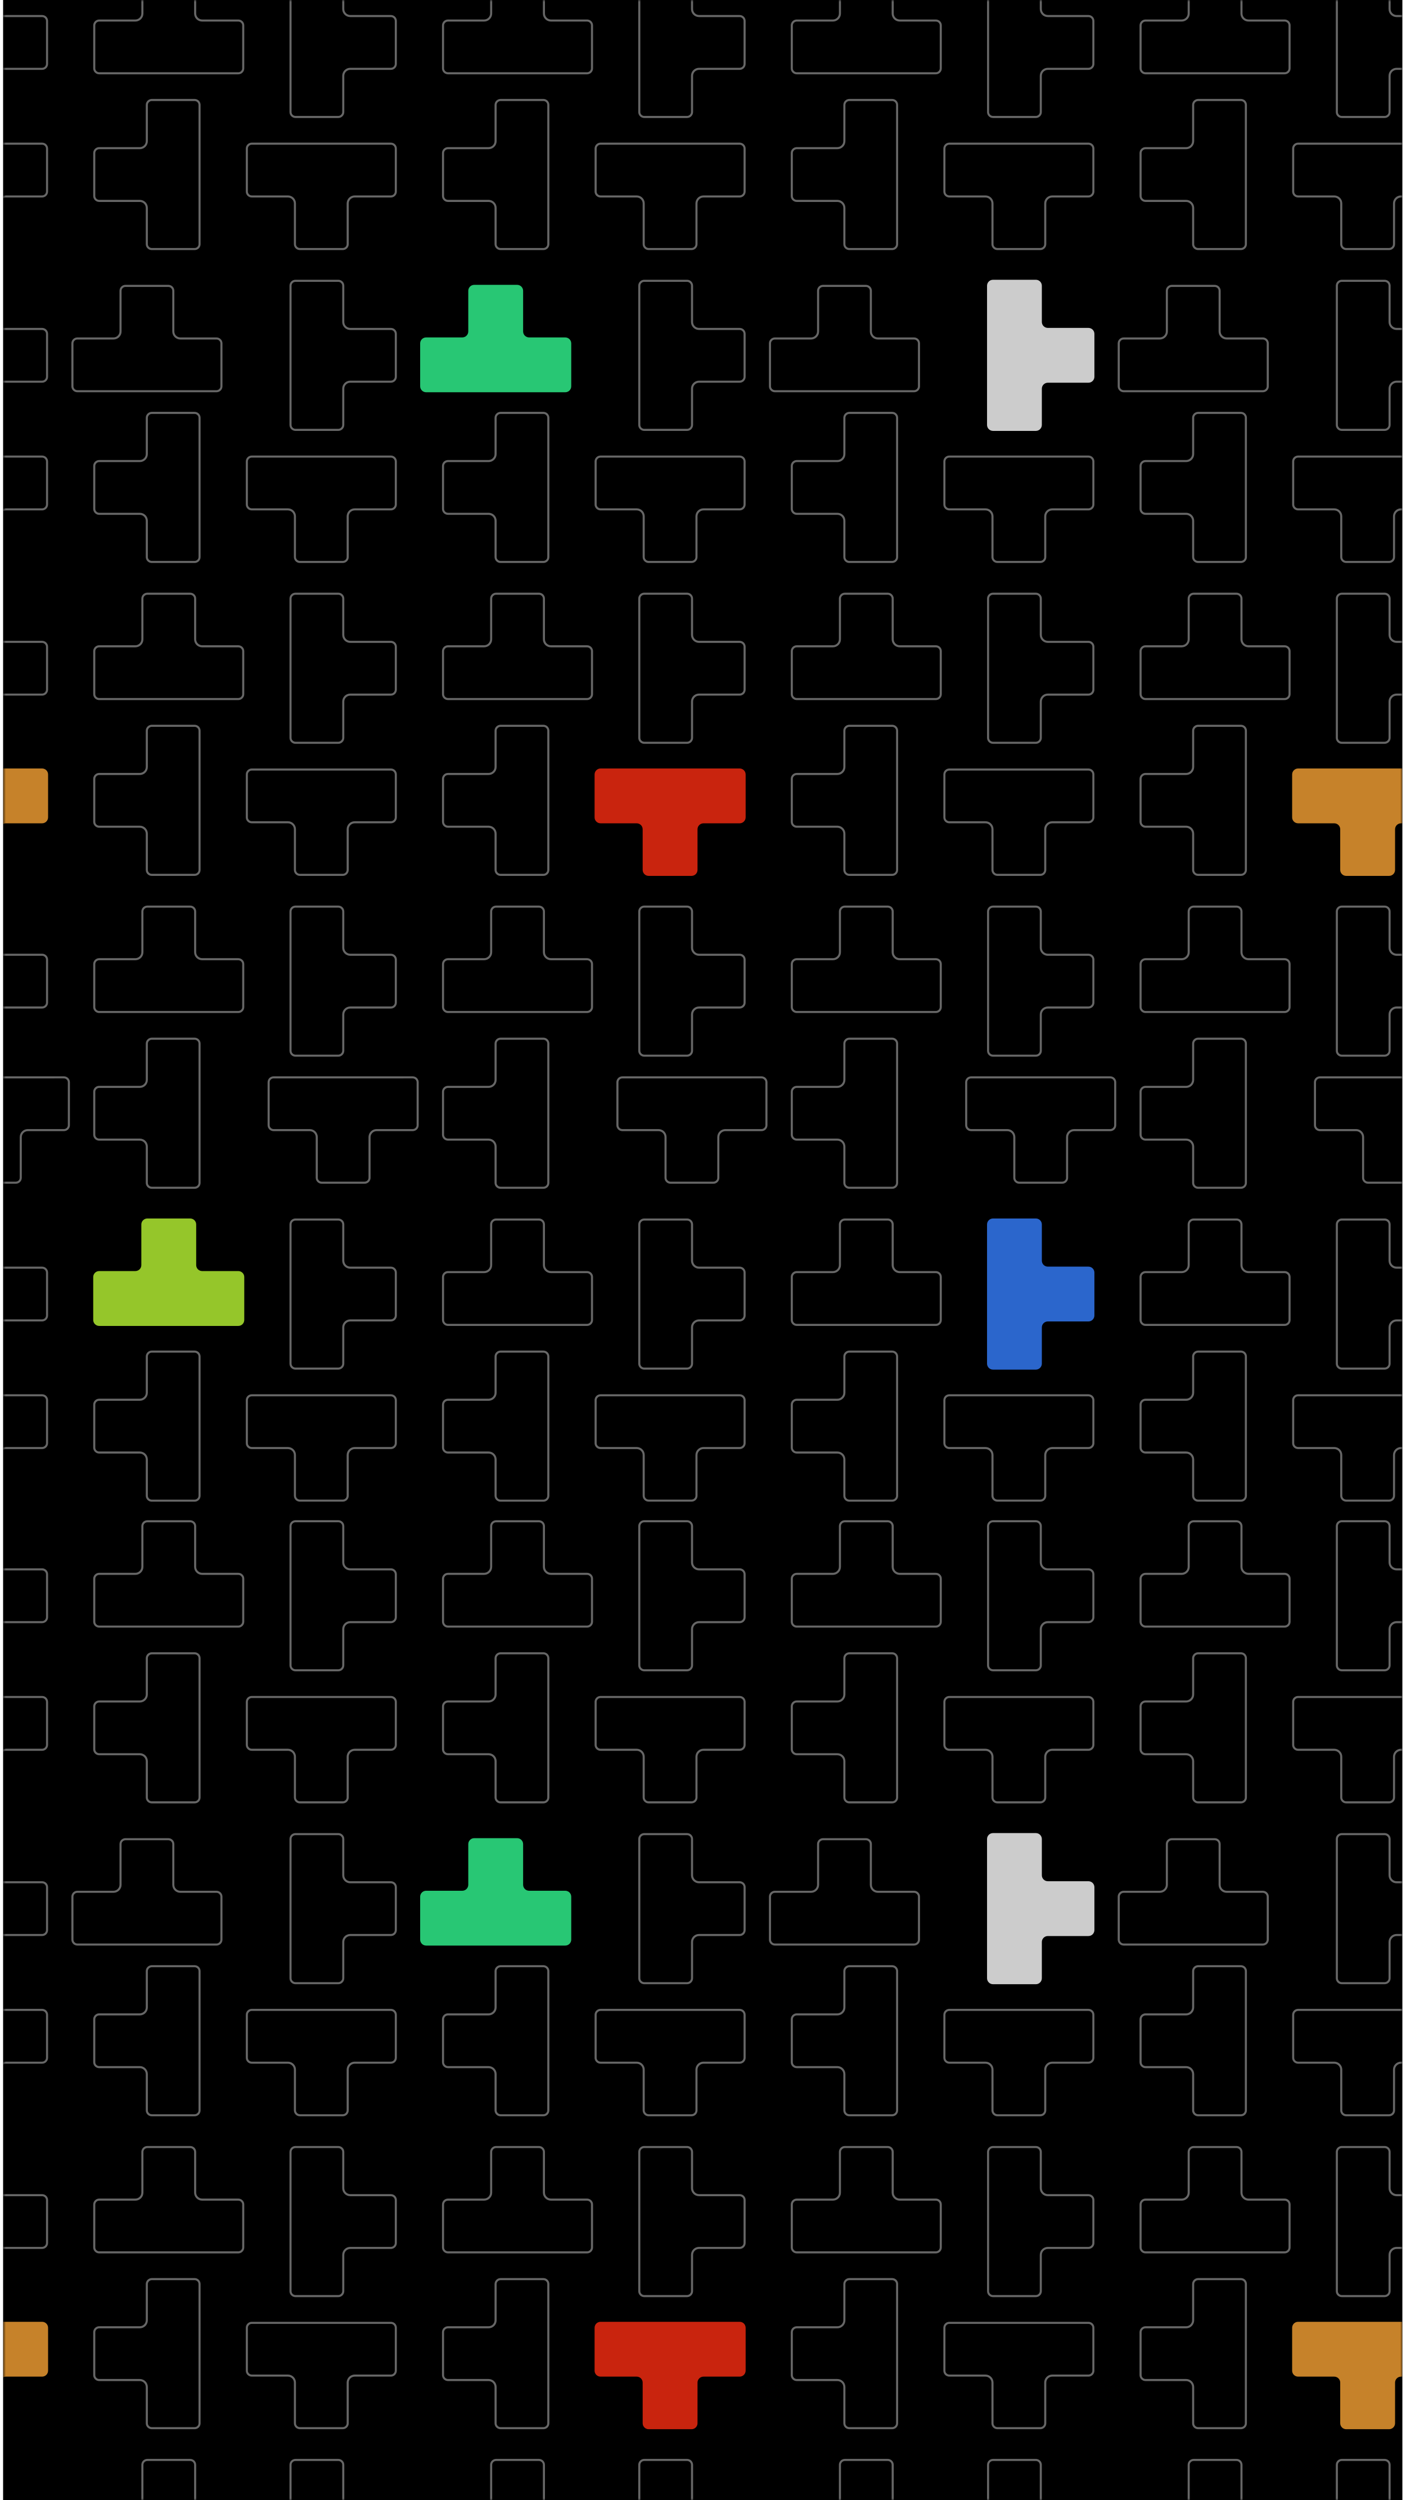 <svg width="360" height="640" viewBox="0 0 360 640" fill="none" xmlns="http://www.w3.org/2000/svg">
<g clip-path="url(#clip0_1837:35827)">
<rect width="358.272" height="640" transform="translate(0.797)" fill="white"/>
<rect x="0.797" width="382.724" height="680.399" fill="black"/>
<mask id="mask0_1837:35827" style="mask-type:alpha" maskUnits="userSpaceOnUse" x="0" y="0" width="360" height="640">
<rect x="0.797" width="358.272" height="640" fill="black"/>
</mask>
<g mask="url(#mask0_1837:35827)">
<path d="M37.592 433.737V424.478C37.592 423.776 38.162 423.212 38.859 423.202H49.829C50.523 423.202 51.094 423.764 51.094 424.467V435.258V449.301V460.092C51.094 460.796 50.532 461.357 49.829 461.357H38.857C38.163 461.357 37.592 460.795 37.592 460.092V450.832C37.592 449.847 36.794 449.036 35.795 449.036H25.398C24.704 449.036 24.133 448.473 24.133 447.771V436.799C24.133 436.105 24.696 435.534 25.398 435.534H35.795C36.781 435.534 37.592 434.736 37.592 433.737Z" stroke="white" stroke-opacity="0.5" stroke-width="0.532"/>
<path d="M62.278 404.127V404.13V415.102C62.278 415.806 61.716 416.367 61.013 416.367H50.233H36.189H25.398C24.704 416.367 24.133 415.804 24.133 415.102V404.13C24.133 403.436 24.696 402.865 25.398 402.865H34.658C35.645 402.865 36.455 402.055 36.455 401.069V390.671C36.455 389.968 37.016 389.406 37.72 389.406H48.702C49.396 389.406 49.967 389.969 49.967 390.671V401.069C49.967 402.054 50.765 402.865 51.764 402.865H61.013C61.719 402.865 62.287 403.429 62.278 404.127Z" stroke="white" stroke-opacity="0.5" stroke-width="0.532"/>
<path d="M37.592 513.833V504.573C37.592 503.872 38.162 503.307 38.859 503.297H49.829C50.523 503.297 51.094 503.86 51.094 504.563V515.353V529.397V540.188C51.094 540.892 50.532 541.453 49.829 541.453H38.857C38.163 541.453 37.592 540.89 37.592 540.188V530.928C37.592 529.943 36.794 529.131 35.795 529.131H25.398C24.704 529.131 24.133 528.569 24.133 527.866V516.895C24.133 516.201 24.696 515.63 25.398 515.63H35.795C36.781 515.63 37.592 514.832 37.592 513.833Z" stroke="white" stroke-opacity="0.5" stroke-width="0.532"/>
<path d="M46.172 484.248H55.431C56.126 484.248 56.697 484.811 56.697 485.513V496.485C56.697 497.188 56.135 497.75 55.431 497.75H44.641H30.597H19.806C19.112 497.75 18.541 497.187 18.541 496.485V485.513C18.541 484.819 19.104 484.248 19.806 484.248H29.066C30.053 484.248 30.863 483.438 30.863 482.452V472.054C30.863 471.35 31.424 470.789 32.128 470.789H43.11C43.804 470.789 44.375 471.352 44.375 472.054V482.452C44.375 483.437 45.173 484.248 46.172 484.248Z" stroke="white" stroke-opacity="0.5" stroke-width="0.532"/>
<path d="M37.592 593.929V584.669C37.592 583.968 38.162 583.403 38.859 583.393H49.829C50.523 583.393 51.094 583.956 51.094 584.658V595.449V609.493V620.284C51.094 620.987 50.532 621.549 49.829 621.549H38.857C38.163 621.549 37.592 620.986 37.592 620.284V611.024C37.592 610.038 36.794 609.227 35.795 609.227H25.398C24.704 609.227 24.133 608.664 24.133 607.962V596.991C24.133 596.296 24.696 595.725 25.398 595.725H35.795C36.781 595.725 37.592 594.927 37.592 593.929Z" stroke="white" stroke-opacity="0.5" stroke-width="0.532"/>
<path d="M62.278 564.307V564.31V575.282C62.278 575.976 61.715 576.547 61.013 576.547H50.233H36.189H25.398C24.704 576.547 24.133 575.984 24.133 575.282V564.31C24.133 563.616 24.696 563.045 25.398 563.045H34.658C35.643 563.045 36.455 562.247 36.455 561.248V550.851C36.455 550.157 37.017 549.586 37.72 549.586H48.702C49.396 549.586 49.967 550.149 49.967 550.851V561.248C49.967 562.234 50.765 563.045 51.764 563.045H61.013C61.718 563.045 62.287 563.618 62.278 564.307Z" stroke="white" stroke-opacity="0.5" stroke-width="0.532"/>
<path d="M62.278 644.412V644.416V655.387C62.278 656.091 61.716 656.652 61.013 656.652H50.233H36.189H25.398C24.704 656.652 24.133 656.09 24.133 655.387V644.405C24.133 643.711 24.696 643.14 25.398 643.14H34.658C35.643 643.14 36.455 642.342 36.455 641.343V630.946C36.455 630.242 37.016 629.681 37.72 629.681H48.702C49.396 629.681 49.967 630.243 49.967 630.946V641.343C49.967 642.329 50.765 643.14 51.764 643.14H61.013C61.717 643.14 62.287 643.712 62.278 644.412Z" stroke="white" stroke-opacity="0.5" stroke-width="0.532"/>
<path d="M126.894 433.737V424.478C126.894 423.776 127.464 423.212 128.161 423.202H139.13C139.825 423.202 140.396 423.764 140.396 424.467V435.258V449.301V460.092C140.396 460.796 139.834 461.357 139.13 461.357H128.159C127.465 461.357 126.894 460.795 126.894 460.092V450.832C126.894 449.847 126.096 449.036 125.097 449.036H114.7C114.006 449.036 113.435 448.473 113.435 447.771V436.799C113.435 436.105 113.997 435.534 114.7 435.534H125.097C126.083 435.534 126.894 434.736 126.894 433.737Z" stroke="white" stroke-opacity="0.5" stroke-width="0.532"/>
<path d="M151.58 404.127V404.13V415.102C151.58 415.806 151.018 416.367 150.314 416.367H139.534H125.491H114.7C114.006 416.367 113.435 415.804 113.435 415.102V404.13C113.435 403.436 113.997 402.865 114.7 402.865H123.96C124.946 402.865 125.756 402.055 125.756 401.069V390.671C125.756 389.968 126.318 389.406 127.021 389.406H138.003C138.698 389.406 139.269 389.969 139.269 390.671V401.069C139.269 402.054 140.067 402.865 141.065 402.865H150.314C151.021 402.865 151.588 403.429 151.58 404.127Z" stroke="white" stroke-opacity="0.5" stroke-width="0.532"/>
<path d="M126.894 513.833V504.573C126.894 503.872 127.464 503.307 128.161 503.297H139.13C139.825 503.297 140.396 503.86 140.396 504.563V515.353V529.397V540.188C140.396 540.892 139.834 541.453 139.13 541.453H128.159C127.465 541.453 126.894 540.89 126.894 540.188V530.928C126.894 529.943 126.096 529.131 125.097 529.131H114.7C114.006 529.131 113.435 528.569 113.435 527.866V516.895C113.435 516.201 113.997 515.63 114.7 515.63H125.097C126.083 515.63 126.894 514.832 126.894 513.833Z" stroke="white" stroke-opacity="0.5" stroke-width="0.532"/>
<path d="M144.733 483.982H135.473C134.623 483.982 133.943 483.291 133.943 482.452V472.054C133.943 471.204 133.252 470.523 132.412 470.523H121.43C120.579 470.523 119.899 471.204 119.899 472.054V482.452C119.899 483.291 119.208 483.982 118.368 483.982H109.108C108.258 483.982 107.577 484.673 107.577 485.513V496.485C107.577 497.335 108.268 498.016 109.108 498.016H119.899H133.943H144.733C145.584 498.016 146.264 497.335 146.264 496.485V485.513C146.264 484.663 145.573 483.982 144.733 483.982Z" fill="#32F991"/>
<path d="M126.894 593.929V584.669C126.894 583.968 127.464 583.403 128.161 583.393H139.13C139.825 583.393 140.396 583.956 140.396 584.658V595.449V609.493V620.284C140.396 620.987 139.834 621.549 139.13 621.549H128.159C127.465 621.549 126.894 620.986 126.894 620.284V611.024C126.894 610.038 126.096 609.227 125.097 609.227H114.7C114.006 609.227 113.435 608.664 113.435 607.962V596.991C113.435 596.296 113.997 595.725 114.7 595.725H125.097C126.083 595.725 126.894 594.927 126.894 593.929Z" stroke="white" stroke-opacity="0.5" stroke-width="0.532"/>
<path d="M151.58 564.307V564.31V575.282C151.58 575.976 151.017 576.547 150.314 576.547H139.534H125.491H114.7C114.006 576.547 113.435 575.984 113.435 575.282V564.31C113.435 563.616 113.997 563.045 114.7 563.045H123.96C124.945 563.045 125.756 562.247 125.756 561.248V550.851C125.756 550.157 126.319 549.586 127.021 549.586H138.003C138.698 549.586 139.269 550.149 139.269 550.851V561.248C139.269 562.234 140.067 563.045 141.065 563.045H150.314C151.02 563.045 151.588 563.618 151.58 564.307Z" stroke="white" stroke-opacity="0.5" stroke-width="0.532"/>
<path d="M151.58 644.412V644.416V655.387C151.58 656.091 151.018 656.652 150.314 656.652H139.534H125.491H114.7C114.006 656.652 113.435 656.09 113.435 655.387V644.405C113.435 643.711 113.997 643.14 114.7 643.14H123.96C124.945 643.14 125.756 642.342 125.756 641.343V630.946C125.756 630.242 126.318 629.681 127.021 629.681H138.003C138.698 629.681 139.269 630.243 139.269 630.946V641.343C139.269 642.329 140.067 643.14 141.065 643.14H150.314C151.019 643.14 151.588 643.712 151.58 644.412Z" stroke="white" stroke-opacity="0.5" stroke-width="0.532"/>
<path d="M-1.413 657.3L-1.413 666.56C-1.413 667.261 -1.984 667.826 -2.68 667.835L-13.65 667.835C-14.344 667.835 -14.915 667.273 -14.915 666.57L-14.915 655.78L-14.915 641.736L-14.915 630.945C-14.915 630.241 -14.354 629.68 -13.65 629.68L-2.679 629.68C-1.984 629.68 -1.413 630.242 -1.413 630.945L-1.413 640.205C-1.413 641.19 -0.615 642.001 0.383 642.001L10.781 642.001C11.475 642.001 12.046 642.564 12.046 643.267L12.046 654.238C12.046 654.932 11.483 655.503 10.781 655.503L0.383 655.503C-0.602 655.503 -1.413 656.301 -1.413 657.3Z" stroke="white" stroke-opacity="0.5" stroke-width="0.532"/>
<path d="M-1.413 577.204L-1.413 586.464C-1.413 587.165 -1.983 587.73 -2.68 587.74L-13.65 587.74C-14.344 587.74 -14.915 587.177 -14.915 586.475L-14.915 575.684L-14.915 561.64L-14.915 550.849C-14.915 550.146 -14.354 549.584 -13.65 549.584L-2.679 549.584C-1.984 549.584 -1.413 550.147 -1.413 550.849L-1.413 560.109C-1.413 561.095 -0.615 561.906 0.383 561.906L10.781 561.906C11.475 561.906 12.046 562.468 12.046 563.171L12.046 574.142C12.046 574.837 11.483 575.407 10.781 575.407L0.383 575.407C-0.602 575.407 -1.413 576.206 -1.413 577.204Z" stroke="white" stroke-opacity="0.5" stroke-width="0.532"/>
<path d="M-24.834 608.356L-15.585 608.356C-14.734 608.356 -14.054 609.047 -14.054 609.886L-14.054 620.284C-14.054 621.134 -13.363 621.815 -12.523 621.815L-1.541 621.815C-0.69 621.815 -0.01 621.124 -0.01 620.284L-0.01 609.886C-0.01 609.036 0.681 608.356 1.521 608.356L10.781 608.356C11.631 608.356 12.312 607.664 12.312 606.825L12.312 595.853C12.312 595.003 11.62 594.322 10.781 594.322L-0.01 594.322L-14.054 594.322L-24.834 594.322C-25.684 594.322 -26.365 595.013 -26.365 595.853L-26.365 606.825C-26.375 607.664 -25.684 608.356 -24.834 608.356Z" fill="#F7A334"/>
<path d="M-1.413 497.108L-1.413 506.368C-1.413 507.073 -1.987 507.644 -2.679 507.644L-13.65 507.644C-14.344 507.644 -14.915 507.081 -14.915 506.379L-14.915 495.588L-14.915 481.544L-14.915 470.754C-14.915 470.05 -14.354 469.488 -13.65 469.488L-2.679 469.488C-1.984 469.488 -1.413 470.051 -1.413 470.754L-1.413 480.013C-1.413 480.999 -0.615 481.81 0.383 481.81L10.781 481.81C11.475 481.81 12.046 482.373 12.046 483.075L12.046 494.047C12.046 494.741 11.483 495.312 10.781 495.312L0.383 495.312C-0.602 495.312 -1.413 496.11 -1.413 497.108Z" stroke="white" stroke-opacity="0.5" stroke-width="0.532"/>
<path d="M-26.099 526.72L-26.099 526.717L-26.099 515.746C-26.099 515.042 -25.538 514.481 -24.834 514.481L-14.054 514.481L-0.01 514.481L10.781 514.481C11.475 514.481 12.046 515.043 12.046 515.746L12.046 526.728C12.046 527.422 11.483 527.993 10.781 527.993L1.521 527.993C0.535 527.993 -0.276 528.791 -0.276 529.79L-0.276 540.187C-0.276 540.891 -0.837 541.452 -1.541 541.452L-12.523 541.452C-13.217 541.452 -13.788 540.889 -13.788 540.187L-13.788 529.79C-13.788 528.804 -14.586 527.993 -15.585 527.993L-24.834 527.993C-25.538 527.993 -26.108 527.421 -26.099 526.72Z" stroke="white" stroke-opacity="0.5" stroke-width="0.532"/>
<path d="M-1.413 417.025L-1.413 426.285C-1.413 426.978 -1.985 427.55 -2.679 427.55L-13.65 427.55C-14.344 427.55 -14.915 426.988 -14.915 426.285L-14.915 415.494L-14.915 401.451L-14.915 390.66C-14.915 389.966 -14.352 389.395 -13.65 389.395L-2.679 389.395C-1.984 389.395 -1.413 389.957 -1.413 390.66L-1.413 399.92C-1.413 400.905 -0.615 401.716 0.383 401.716L10.781 401.716C11.475 401.716 12.046 402.279 12.046 402.981L12.046 413.963C12.046 414.658 11.483 415.229 10.781 415.229L0.383 415.229C-0.602 415.229 -1.413 416.027 -1.413 417.025Z" stroke="white" stroke-opacity="0.5" stroke-width="0.532"/>
<path d="M-26.099 446.625L-26.099 446.621L-26.099 435.65C-26.099 434.946 -25.538 434.385 -24.834 434.385L-14.054 434.385L-0.01 434.385L10.781 434.385C11.475 434.385 12.046 434.948 12.046 435.65L12.046 446.632C12.046 447.326 11.483 447.897 10.781 447.897L1.521 447.897C0.535 447.897 -0.276 448.695 -0.276 449.694L-0.276 460.091C-0.276 460.786 -0.838 461.356 -1.541 461.356L-12.523 461.356C-13.217 461.356 -13.788 460.794 -13.788 460.091L-13.788 449.694C-13.788 448.708 -14.586 447.897 -15.585 447.897L-24.834 447.897C-25.538 447.897 -26.108 447.325 -26.099 446.625Z" stroke="white" stroke-opacity="0.5" stroke-width="0.532"/>
<path d="M87.889 657.302L87.889 666.562C87.889 667.263 87.319 667.828 86.622 667.837L75.653 667.837C74.959 667.837 74.388 667.275 74.388 666.572L74.388 655.781L74.388 641.738L74.388 630.947C74.388 630.243 74.949 629.682 75.653 629.682L86.624 629.682C87.319 629.682 87.889 630.244 87.889 630.947L87.889 640.207C87.889 641.192 88.688 642.003 89.686 642.003L100.083 642.003C100.778 642.003 101.348 642.566 101.348 643.269L101.348 654.24C101.348 654.934 100.786 655.505 100.083 655.505L89.686 655.505C88.701 655.505 87.889 656.303 87.889 657.302Z" stroke="white" stroke-opacity="0.5" stroke-width="0.532"/>
<path d="M87.889 577.206L87.889 586.466C87.889 587.167 87.319 587.732 86.623 587.742L75.653 587.742C74.959 587.742 74.388 587.179 74.388 586.476L74.388 575.686L74.388 561.642L74.388 550.851C74.388 550.148 74.949 549.586 75.653 549.586L86.624 549.586C87.319 549.586 87.889 550.149 87.889 550.851L87.889 560.111C87.889 561.096 88.688 561.908 89.686 561.908L100.083 561.908C100.778 561.908 101.348 562.47 101.348 563.173L101.348 574.144C101.348 574.839 100.786 575.409 100.083 575.409L89.686 575.409C88.701 575.409 87.889 576.208 87.889 577.206Z" stroke="white" stroke-opacity="0.5" stroke-width="0.532"/>
<path d="M63.204 606.828L63.204 606.825L63.204 595.853C63.204 595.159 63.766 594.588 64.469 594.588L75.249 594.588L89.293 594.588L100.083 594.588C100.778 594.588 101.348 595.151 101.348 595.853L101.348 606.825C101.348 607.519 100.786 608.09 100.083 608.09L90.824 608.09C89.838 608.09 89.027 608.888 89.027 609.886L89.027 620.284C89.027 620.978 88.464 621.549 87.762 621.549L76.78 621.549C76.085 621.549 75.515 620.986 75.515 620.284L75.515 609.886C75.515 608.901 74.716 608.09 73.718 608.09L64.469 608.09C63.763 608.09 63.195 607.517 63.204 606.828Z" stroke="white" stroke-opacity="0.5" stroke-width="0.532"/>
<path d="M87.889 497.108L87.889 506.368C87.889 507.073 87.316 507.644 86.624 507.644L75.653 507.644C74.959 507.644 74.388 507.081 74.388 506.379L74.388 495.588L74.388 481.544L74.388 470.754C74.388 470.05 74.949 469.488 75.653 469.488L86.624 469.488C87.319 469.488 87.889 470.051 87.889 470.754L87.889 480.013C87.889 480.999 88.688 481.81 89.686 481.81L100.083 481.81C100.778 481.81 101.348 482.373 101.348 483.075L101.348 494.047C101.348 494.741 100.786 495.312 100.083 495.312L89.686 495.312C88.701 495.312 87.889 496.11 87.889 497.108Z" stroke="white" stroke-opacity="0.5" stroke-width="0.532"/>
<path d="M63.204 526.72L63.204 526.717L63.204 515.746C63.204 515.042 63.765 514.481 64.469 514.481L75.249 514.481L89.293 514.481L100.083 514.481C100.778 514.481 101.348 515.043 101.348 515.746L101.348 526.728C101.348 527.422 100.786 527.993 100.083 527.993L90.824 527.993C89.838 527.993 89.027 528.791 89.027 529.79L89.027 540.187C89.027 540.891 88.466 541.452 87.762 541.452L76.78 541.452C76.085 541.452 75.515 540.889 75.515 540.187L75.515 529.79C75.515 528.804 74.716 527.993 73.718 527.993L64.469 527.993C63.764 527.993 63.195 527.421 63.204 526.72Z" stroke="white" stroke-opacity="0.5" stroke-width="0.532"/>
<path d="M87.889 417.025L87.889 426.285C87.889 426.978 87.317 427.55 86.624 427.55L75.653 427.55C74.959 427.55 74.388 426.988 74.388 426.285L74.388 415.494L74.388 401.451L74.388 390.66C74.388 389.966 74.95 389.395 75.653 389.395L86.624 389.395C87.319 389.395 87.889 389.957 87.889 390.66L87.889 399.92C87.889 400.905 88.688 401.716 89.686 401.716L100.083 401.716C100.778 401.716 101.348 402.279 101.348 402.981L101.348 413.963C101.348 414.658 100.786 415.229 100.083 415.229L89.686 415.229C88.701 415.229 87.889 416.027 87.889 417.025Z" stroke="white" stroke-opacity="0.5" stroke-width="0.532"/>
<path d="M63.204 446.625L63.204 446.621L63.204 435.65C63.204 434.946 63.765 434.385 64.469 434.385L75.249 434.385L89.293 434.385L100.083 434.385C100.778 434.385 101.348 434.948 101.348 435.65L101.348 446.632C101.348 447.326 100.786 447.897 100.083 447.897L90.824 447.897C89.838 447.897 89.027 448.695 89.027 449.694L89.027 460.091C89.027 460.786 88.464 461.356 87.762 461.356L76.78 461.356C76.085 461.356 75.515 460.794 75.515 460.091L75.515 449.694C75.515 448.708 74.716 447.897 73.718 447.897L64.469 447.897C63.764 447.897 63.195 447.325 63.204 446.625Z" stroke="white" stroke-opacity="0.5" stroke-width="0.532"/>
<path d="M355.797 657.3L355.797 666.56C355.797 667.261 355.226 667.826 354.53 667.835L343.56 667.835C342.866 667.835 342.295 667.273 342.295 666.57L342.295 655.78L342.295 641.736L342.295 630.945C342.295 630.241 342.856 629.68 343.56 629.68L354.531 629.68C355.226 629.68 355.797 630.242 355.797 630.945L355.797 640.205C355.797 641.19 356.595 642.001 357.593 642.001L367.991 642.001C368.685 642.001 369.256 642.564 369.256 643.267L369.256 654.238C369.256 654.932 368.693 655.503 367.991 655.503L357.593 655.503C356.608 655.503 355.797 656.301 355.797 657.3Z" stroke="white" stroke-opacity="0.5" stroke-width="0.532"/>
<path d="M355.797 577.204L355.797 586.464C355.797 587.165 355.227 587.73 354.53 587.74L343.56 587.74C342.866 587.74 342.295 587.177 342.295 586.475L342.295 575.684L342.295 561.64L342.295 550.849C342.295 550.146 342.856 549.584 343.56 549.584L354.531 549.584C355.226 549.584 355.797 550.147 355.797 550.849L355.797 560.109C355.797 561.095 356.595 561.906 357.593 561.906L367.991 561.906C368.685 561.906 369.256 562.468 369.256 563.171L369.256 574.142C369.256 574.837 368.693 575.407 367.991 575.407L357.593 575.407C356.608 575.407 355.797 576.206 355.797 577.204Z" stroke="white" stroke-opacity="0.5" stroke-width="0.532"/>
<path d="M332.376 608.356L341.625 608.356C342.476 608.356 343.156 609.047 343.156 609.886L343.156 620.284C343.156 621.134 343.847 621.815 344.687 621.815L355.669 621.815C356.519 621.815 357.2 621.124 357.2 620.284L357.2 609.886C357.2 609.036 357.891 608.356 358.731 608.356L367.991 608.356C368.841 608.356 369.521 607.664 369.521 606.825L369.521 595.853C369.521 595.003 368.83 594.322 367.991 594.322L357.2 594.322L343.156 594.322L332.376 594.322C331.525 594.322 330.845 595.013 330.845 595.853L330.845 606.825C330.834 607.664 331.525 608.356 332.376 608.356Z" fill="#F7A334"/>
<path d="M355.797 497.108L355.797 506.368C355.797 507.073 355.223 507.644 354.531 507.644L343.56 507.644C342.866 507.644 342.295 507.081 342.295 506.379L342.295 495.588L342.295 481.544L342.295 470.754C342.295 470.05 342.856 469.488 343.56 469.488L354.531 469.488C355.226 469.488 355.797 470.051 355.797 470.754L355.797 480.013C355.797 480.999 356.595 481.81 357.593 481.81L367.991 481.81C368.685 481.81 369.256 482.373 369.256 483.075L369.256 494.047C369.256 494.741 368.693 495.312 367.991 495.312L357.593 495.312C356.608 495.312 355.797 496.11 355.797 497.108Z" stroke="white" stroke-opacity="0.5" stroke-width="0.532"/>
<path d="M331.111 526.72L331.111 526.717L331.111 515.746C331.111 515.042 331.672 514.481 332.376 514.481L343.156 514.481L357.2 514.481L367.991 514.481C368.685 514.481 369.256 515.043 369.256 515.746L369.256 526.728C369.256 527.422 368.693 527.993 367.991 527.993L358.731 527.993C357.745 527.993 356.934 528.791 356.934 529.79L356.934 540.187C356.934 540.891 356.373 541.452 355.669 541.452L344.687 541.452C343.993 541.452 343.422 540.889 343.422 540.187L343.422 529.79C343.422 528.804 342.624 527.993 341.625 527.993L332.376 527.993C331.672 527.993 331.102 527.421 331.111 526.72Z" stroke="white" stroke-opacity="0.5" stroke-width="0.532"/>
<path d="M355.797 417.025L355.797 426.285C355.797 426.978 355.225 427.55 354.531 427.55L343.56 427.55C342.866 427.55 342.295 426.988 342.295 426.285L342.295 415.494L342.295 401.451L342.295 390.66C342.295 389.966 342.858 389.395 343.56 389.395L354.531 389.395C355.226 389.395 355.797 389.957 355.797 390.66L355.797 399.92C355.797 400.905 356.595 401.716 357.593 401.716L367.991 401.716C368.685 401.716 369.256 402.279 369.256 402.981L369.256 413.963C369.256 414.658 368.693 415.229 367.991 415.229L357.593 415.229C356.608 415.229 355.797 416.027 355.797 417.025Z" stroke="white" stroke-opacity="0.5" stroke-width="0.532"/>
<path d="M331.111 446.625L331.111 446.621L331.111 435.65C331.111 434.946 331.672 434.385 332.376 434.385L343.156 434.385L357.2 434.385L367.991 434.385C368.685 434.385 369.256 434.948 369.256 435.65L369.256 446.632C369.256 447.326 368.693 447.897 367.991 447.897L358.731 447.897C357.745 447.897 356.934 448.695 356.934 449.694L356.934 460.091C356.934 460.786 356.372 461.356 355.669 461.356L344.687 461.356C343.993 461.356 343.422 460.794 343.422 460.091L343.422 449.694C343.422 448.708 342.624 447.897 341.625 447.897L332.376 447.897C331.672 447.897 331.102 447.325 331.111 446.625Z" stroke="white" stroke-opacity="0.5" stroke-width="0.532"/>
<path d="M216.197 433.737V424.478C216.197 423.776 216.767 423.212 217.463 423.202H228.433C229.127 423.202 229.698 423.764 229.698 424.467V435.258V449.301V460.092C229.698 460.796 229.137 461.357 228.433 461.357H217.462C216.767 461.357 216.197 460.795 216.197 460.092V450.832C216.197 449.847 215.398 449.036 214.4 449.036H204.003C203.308 449.036 202.737 448.473 202.737 447.771V436.799C202.737 436.105 203.3 435.534 204.003 435.534H214.4C215.385 435.534 216.197 434.736 216.197 433.737Z" stroke="white" stroke-opacity="0.5" stroke-width="0.532"/>
<path d="M240.882 404.127V404.13V415.102C240.882 415.806 240.321 416.367 239.617 416.367H228.837H214.793H204.003C203.308 416.367 202.737 415.804 202.737 415.102V404.13C202.737 403.436 203.3 402.865 204.003 402.865H213.262C214.249 402.865 215.059 402.055 215.059 401.069V390.671C215.059 389.968 215.62 389.406 216.324 389.406H227.306C228.001 389.406 228.571 389.969 228.571 390.671V401.069C228.571 402.054 229.37 402.865 230.368 402.865H239.617C240.324 402.865 240.891 403.429 240.882 404.127Z" stroke="white" stroke-opacity="0.5" stroke-width="0.532"/>
<path d="M216.197 513.833V504.573C216.197 503.872 216.767 503.307 217.464 503.297H228.433C229.127 503.297 229.698 503.86 229.698 504.563V515.353V529.397V540.188C229.698 540.892 229.137 541.453 228.433 541.453H217.462C216.767 541.453 216.197 540.89 216.197 540.188V530.928C216.197 529.943 215.398 529.131 214.4 529.131H204.003C203.308 529.131 202.737 528.569 202.737 527.866V516.895C202.737 516.201 203.3 515.63 204.003 515.63H214.4C215.385 515.63 216.197 514.832 216.197 513.833Z" stroke="white" stroke-opacity="0.5" stroke-width="0.532"/>
<path d="M224.776 484.248H234.036C234.73 484.248 235.301 484.811 235.301 485.513V496.485C235.301 497.188 234.74 497.75 234.036 497.75H223.245H209.201H198.411C197.716 497.75 197.146 497.187 197.146 496.485V485.513C197.146 484.819 197.708 484.248 198.411 484.248H207.671C208.657 484.248 209.467 483.438 209.467 482.452V472.054C209.467 471.35 210.029 470.789 210.732 470.789H221.714C222.409 470.789 222.98 471.352 222.98 472.054V482.452C222.98 483.437 223.778 484.248 224.776 484.248Z" stroke="white" stroke-opacity="0.5" stroke-width="0.532"/>
<path d="M216.197 593.929V584.669C216.197 583.968 216.767 583.403 217.463 583.393H228.433C229.127 583.393 229.698 583.956 229.698 584.658V595.449V609.493V620.284C229.698 620.987 229.137 621.549 228.433 621.549H217.462C216.767 621.549 216.197 620.986 216.197 620.284V611.024C216.197 610.038 215.398 609.227 214.4 609.227H204.003C203.308 609.227 202.737 608.664 202.737 607.962V596.991C202.737 596.296 203.3 595.725 204.003 595.725H214.4C215.385 595.725 216.197 594.927 216.197 593.929Z" stroke="white" stroke-opacity="0.5" stroke-width="0.532"/>
<path d="M240.882 564.307V564.31V575.282C240.882 575.976 240.32 576.547 239.617 576.547H228.837H214.793H204.003C203.308 576.547 202.737 575.984 202.737 575.282V564.31C202.737 563.616 203.3 563.045 204.003 563.045H213.262C214.248 563.045 215.059 562.247 215.059 561.248V550.851C215.059 550.157 215.622 549.586 216.324 549.586H227.306C228.001 549.586 228.571 550.149 228.571 550.851V561.248C228.571 562.234 229.37 563.045 230.368 563.045H239.617C240.323 563.045 240.891 563.618 240.882 564.307Z" stroke="white" stroke-opacity="0.5" stroke-width="0.532"/>
<path d="M240.882 644.412V644.416V655.387C240.882 656.091 240.321 656.652 239.617 656.652H228.837H214.793H204.003C203.308 656.652 202.737 656.09 202.737 655.387V644.405C202.737 643.711 203.3 643.14 204.003 643.14H213.262C214.248 643.14 215.059 642.342 215.059 641.343V630.946C215.059 630.242 215.62 629.681 216.324 629.681H227.306C228.001 629.681 228.571 630.243 228.571 630.946V641.343C228.571 642.329 229.37 643.14 230.368 643.14H239.617C240.322 643.14 240.891 643.712 240.882 644.412Z" stroke="white" stroke-opacity="0.5" stroke-width="0.532"/>
<path d="M305.499 433.737V424.478C305.499 423.776 306.069 423.212 306.766 423.202H317.736C318.43 423.202 319.001 423.764 319.001 424.467V435.258V449.301V460.092C319.001 460.796 318.44 461.357 317.736 461.357H306.764C306.07 461.357 305.499 460.795 305.499 460.092V450.832C305.499 449.847 304.701 449.036 303.703 449.036H293.305C292.611 449.036 292.04 448.473 292.04 447.771V436.799C292.04 436.105 292.603 435.534 293.305 435.534H303.703C304.688 435.534 305.499 434.736 305.499 433.737Z" stroke="white" stroke-opacity="0.5" stroke-width="0.532"/>
<path d="M330.185 404.127V404.13V415.102C330.185 415.806 329.624 416.367 328.92 416.367H318.14H304.096H293.305C292.611 416.367 292.04 415.804 292.04 415.102V404.13C292.04 403.436 292.603 402.865 293.305 402.865H302.565C303.552 402.865 304.362 402.055 304.362 401.069V390.671C304.362 389.968 304.923 389.406 305.627 389.406H316.609C317.303 389.406 317.874 389.969 317.874 390.671V401.069C317.874 402.054 318.672 402.865 319.671 402.865H328.92C329.627 402.865 330.194 403.429 330.185 404.127Z" stroke="white" stroke-opacity="0.5" stroke-width="0.532"/>
<path d="M305.499 513.833V504.573C305.499 503.872 306.069 503.307 306.766 503.297H317.736C318.43 503.297 319.001 503.86 319.001 504.563V515.353V529.397V540.188C319.001 540.892 318.44 541.453 317.736 541.453H306.764C306.07 541.453 305.499 540.89 305.499 540.188V530.928C305.499 529.943 304.701 529.131 303.703 529.131H293.305C292.611 529.131 292.04 528.569 292.04 527.866V516.895C292.04 516.201 292.603 515.63 293.305 515.63H303.703C304.688 515.63 305.499 514.832 305.499 513.833Z" stroke="white" stroke-opacity="0.5" stroke-width="0.532"/>
<path d="M314.079 484.248H323.339C324.033 484.248 324.604 484.811 324.604 485.513V496.485C324.604 497.188 324.042 497.75 323.339 497.75H312.548H298.504H287.714C287.019 497.75 286.448 497.187 286.448 496.485V485.513C286.448 484.819 287.011 484.248 287.714 484.248H296.973C297.96 484.248 298.77 483.438 298.77 482.452V472.054C298.77 471.35 299.331 470.789 300.035 470.789H311.017C311.711 470.789 312.282 471.352 312.282 472.054V482.452C312.282 483.437 313.08 484.248 314.079 484.248Z" stroke="white" stroke-opacity="0.5" stroke-width="0.532"/>
<path d="M305.499 593.929V584.669C305.499 583.968 306.069 583.403 306.766 583.393H317.736C318.43 583.393 319.001 583.956 319.001 584.658V595.449V609.493V620.284C319.001 620.987 318.44 621.549 317.736 621.549H306.764C306.07 621.549 305.499 620.986 305.499 620.284V611.024C305.499 610.038 304.701 609.227 303.703 609.227H293.305C292.611 609.227 292.04 608.664 292.04 607.962V596.991C292.04 596.296 292.603 595.725 293.305 595.725H303.703C304.688 595.725 305.499 594.927 305.499 593.929Z" stroke="white" stroke-opacity="0.5" stroke-width="0.532"/>
<path d="M330.185 564.307V564.31V575.282C330.185 575.976 329.622 576.547 328.92 576.547H318.14H304.096H293.305C292.611 576.547 292.04 575.984 292.04 575.282V564.31C292.04 563.616 292.603 563.045 293.305 563.045H302.565C303.551 563.045 304.362 562.247 304.362 561.248V550.851C304.362 550.157 304.924 549.586 305.627 549.586H316.609C317.303 549.586 317.874 550.149 317.874 550.851V561.248C317.874 562.234 318.672 563.045 319.671 563.045H328.92C329.626 563.045 330.194 563.618 330.185 564.307Z" stroke="white" stroke-opacity="0.5" stroke-width="0.532"/>
<path d="M330.185 644.412V644.416V655.387C330.185 656.091 329.624 656.652 328.92 656.652H318.14H304.096H293.305C292.611 656.652 292.04 656.09 292.04 655.387V644.405C292.04 643.711 292.603 643.14 293.305 643.14H302.565C303.551 643.14 304.362 642.342 304.362 641.343V630.946C304.362 630.242 304.923 629.681 305.627 629.681H316.609C317.303 629.681 317.874 630.243 317.874 630.946V641.343C317.874 642.329 318.672 643.14 319.671 643.14H328.92C329.624 643.14 330.194 643.712 330.185 644.412Z" stroke="white" stroke-opacity="0.5" stroke-width="0.532"/>
<path d="M177.192 657.3L177.192 666.56C177.192 667.261 176.622 667.826 175.925 667.835L164.956 667.835C164.261 667.835 163.69 667.273 163.69 666.57L163.69 655.78L163.69 641.736L163.69 630.945C163.69 630.241 164.252 629.68 164.956 629.68L175.927 629.68C176.621 629.68 177.192 630.242 177.192 630.945L177.192 640.205C177.192 641.19 177.99 642.001 178.989 642.001L189.386 642.001C190.08 642.001 190.651 642.564 190.651 643.267L190.651 654.238C190.651 654.932 190.089 655.503 189.386 655.503L178.989 655.503C178.003 655.503 177.192 656.301 177.192 657.3Z" stroke="white" stroke-opacity="0.5" stroke-width="0.532"/>
<path d="M177.192 577.204L177.192 586.464C177.192 587.165 176.622 587.73 175.925 587.74L164.956 587.74C164.261 587.74 163.69 587.177 163.69 586.475L163.69 575.684L163.69 561.64L163.69 550.849C163.69 550.146 164.252 549.584 164.956 549.584L175.927 549.584C176.621 549.584 177.192 550.147 177.192 550.849L177.192 560.109C177.192 561.095 177.99 561.906 178.989 561.906L189.386 561.906C190.08 561.906 190.651 562.468 190.651 563.171L190.651 574.142C190.651 574.837 190.089 575.407 189.386 575.407L178.989 575.407C178.003 575.407 177.192 576.206 177.192 577.204Z" stroke="white" stroke-opacity="0.5" stroke-width="0.532"/>
<path d="M153.771 608.356L163.021 608.356C163.871 608.356 164.552 609.047 164.552 609.886L164.552 620.284C164.552 621.134 165.243 621.815 166.082 621.815L177.065 621.815C177.915 621.815 178.595 621.124 178.595 620.284L178.595 609.886C178.595 609.036 179.286 608.356 180.126 608.356L189.386 608.356C190.237 608.356 190.917 607.664 190.917 606.825L190.917 595.853C190.917 595.003 190.226 594.322 189.386 594.322L178.595 594.322L164.552 594.322L153.771 594.322C152.921 594.322 152.241 595.013 152.241 595.853L152.241 606.825C152.23 607.664 152.921 608.356 153.771 608.356Z" fill="#FB2D11"/>
<path d="M177.192 497.108L177.192 506.368C177.192 507.073 176.619 507.644 175.927 507.644L164.956 507.644C164.261 507.644 163.69 507.081 163.69 506.379L163.69 495.588L163.69 481.544L163.69 470.754C163.69 470.05 164.252 469.488 164.956 469.488L175.927 469.488C176.621 469.488 177.192 470.051 177.192 470.754L177.192 480.013C177.192 480.999 177.99 481.81 178.989 481.81L189.386 481.81C190.08 481.81 190.651 482.373 190.651 483.075L190.651 494.047C190.651 494.741 190.089 495.312 189.386 495.312L178.989 495.312C178.003 495.312 177.192 496.11 177.192 497.108Z" stroke="white" stroke-opacity="0.5" stroke-width="0.532"/>
<path d="M152.506 526.72L152.506 526.717L152.506 515.746C152.506 515.042 153.068 514.481 153.771 514.481L164.552 514.481L178.595 514.481L189.386 514.481C190.08 514.481 190.651 515.043 190.651 515.746L190.651 526.728C190.651 527.422 190.089 527.993 189.386 527.993L180.126 527.993C179.141 527.993 178.33 528.791 178.33 529.79L178.33 540.187C178.33 540.891 177.768 541.452 177.065 541.452L166.082 541.452C165.388 541.452 164.817 540.889 164.817 540.187L164.817 529.79C164.817 528.804 164.019 527.993 163.021 527.993L153.771 527.993C153.067 527.993 152.498 527.421 152.506 526.72Z" stroke="white" stroke-opacity="0.5" stroke-width="0.532"/>
<path d="M177.192 417.025L177.192 426.285C177.192 426.978 176.62 427.55 175.927 427.55L164.956 427.55C164.261 427.55 163.69 426.988 163.69 426.285L163.69 415.494L163.69 401.451L163.69 390.66C163.69 389.966 164.253 389.395 164.956 389.395L175.927 389.395C176.621 389.395 177.192 389.957 177.192 390.66L177.192 399.92C177.192 400.905 177.99 401.716 178.989 401.716L189.386 401.716C190.08 401.716 190.651 402.279 190.651 402.981L190.651 413.963C190.651 414.658 190.089 415.229 189.386 415.229L178.989 415.229C178.003 415.229 177.192 416.027 177.192 417.025Z" stroke="white" stroke-opacity="0.5" stroke-width="0.532"/>
<path d="M152.506 446.625L152.506 446.621L152.506 435.65C152.506 434.946 153.068 434.385 153.771 434.385L164.552 434.385L178.595 434.385L189.386 434.385C190.08 434.385 190.651 434.948 190.651 435.65L190.651 446.632C190.651 447.326 190.089 447.897 189.386 447.897L180.126 447.897C179.141 447.897 178.33 448.695 178.33 449.694L178.33 460.091C178.33 460.786 177.767 461.356 177.065 461.356L166.082 461.356C165.388 461.356 164.817 460.794 164.817 460.091L164.817 449.694C164.817 448.708 164.019 447.897 163.021 447.897L153.771 447.897C153.067 447.897 152.498 447.325 152.506 446.625Z" stroke="white" stroke-opacity="0.5" stroke-width="0.532"/>
<path d="M266.494 657.302L266.494 666.562C266.494 667.263 265.924 667.828 265.227 667.837L254.257 667.837C253.563 667.837 252.992 667.275 252.992 666.572L252.992 655.781L252.992 641.738L252.992 630.947C252.992 630.243 253.554 629.682 254.257 629.682L265.229 629.682C265.923 629.682 266.494 630.244 266.494 630.947L266.494 640.207C266.494 641.192 267.292 642.003 268.291 642.003L278.688 642.003C279.382 642.003 279.953 642.566 279.953 643.269L279.953 654.24C279.953 654.934 279.39 655.505 278.688 655.505L268.291 655.505C267.305 655.505 266.494 656.303 266.494 657.302Z" stroke="white" stroke-opacity="0.5" stroke-width="0.532"/>
<path d="M266.494 577.206L266.494 586.466C266.494 587.167 265.924 587.732 265.227 587.742L254.257 587.742C253.563 587.742 252.992 587.179 252.992 586.476L252.992 575.686L252.992 561.642L252.992 550.851C252.992 550.148 253.554 549.586 254.257 549.586L265.229 549.586C265.923 549.586 266.494 550.149 266.494 550.851L266.494 560.111C266.494 561.096 267.292 561.908 268.291 561.908L278.688 561.908C279.382 561.908 279.953 562.47 279.953 563.173L279.953 574.144C279.953 574.839 279.39 575.409 278.688 575.409L268.291 575.409C267.305 575.409 266.494 576.208 266.494 577.206Z" stroke="white" stroke-opacity="0.5" stroke-width="0.532"/>
<path d="M241.808 606.828L241.808 606.825L241.808 595.853C241.808 595.159 242.371 594.588 243.073 594.588L253.853 594.588L267.897 594.588L278.688 594.588C279.382 594.588 279.953 595.151 279.953 595.853L279.953 606.825C279.953 607.519 279.39 608.09 278.688 608.09L269.428 608.09C268.443 608.09 267.631 608.888 267.631 609.886L267.631 620.284C267.631 620.978 267.069 621.549 266.366 621.549L255.384 621.549C254.69 621.549 254.119 620.986 254.119 620.284L254.119 609.886C254.119 608.901 253.321 608.09 252.322 608.09L243.073 608.09C242.368 608.09 241.799 607.517 241.808 606.828Z" stroke="white" stroke-opacity="0.5" stroke-width="0.532"/>
<path d="M266.76 506.368L266.76 497.108C266.76 496.258 267.451 495.577 268.291 495.577L278.688 495.577C279.538 495.577 280.219 494.886 280.219 494.047L280.219 483.075C280.219 482.225 279.528 481.544 278.688 481.544L268.291 481.544C267.44 481.544 266.76 480.853 266.76 480.013L266.76 470.754C266.76 469.903 266.069 469.223 265.229 469.223L254.257 469.223C253.407 469.223 252.726 469.903 252.726 470.754L252.726 481.544L252.726 495.588L252.726 506.379C252.726 507.229 253.417 507.91 254.257 507.91L265.229 507.91C266.069 507.91 266.76 507.219 266.76 506.368Z" fill="white"/>
<path d="M241.808 526.72L241.808 526.717L241.808 515.746C241.808 515.042 242.37 514.481 243.073 514.481L253.853 514.481L267.897 514.481L278.688 514.481C279.382 514.481 279.953 515.043 279.953 515.746L279.953 526.728C279.953 527.422 279.39 527.993 278.688 527.993L269.428 527.993C268.443 527.993 267.631 528.791 267.631 529.79L267.631 540.187C267.631 540.891 267.07 541.452 266.366 541.452L255.384 541.452C254.69 541.452 254.119 540.889 254.119 540.187L254.119 529.79C254.119 528.804 253.321 527.993 252.322 527.993L243.073 527.993C242.369 527.993 241.799 527.421 241.808 526.72Z" stroke="white" stroke-opacity="0.5" stroke-width="0.532"/>
<path d="M266.494 417.025L266.494 426.285C266.494 426.978 265.922 427.55 265.229 427.55L254.257 427.55C253.563 427.55 252.992 426.988 252.992 426.285L252.992 415.494L252.992 401.451L252.992 390.66C252.992 389.966 253.555 389.395 254.257 389.395L265.229 389.395C265.923 389.395 266.494 389.957 266.494 390.66L266.494 399.92C266.494 400.905 267.292 401.716 268.291 401.716L278.688 401.716C279.382 401.716 279.953 402.279 279.953 402.981L279.953 413.963C279.953 414.658 279.39 415.229 278.688 415.229L268.291 415.229C267.305 415.229 266.494 416.027 266.494 417.025Z" stroke="white" stroke-opacity="0.5" stroke-width="0.532"/>
<path d="M241.808 446.625L241.808 446.621L241.808 435.65C241.808 434.946 242.37 434.385 243.073 434.385L253.853 434.385L267.897 434.385L278.688 434.385C279.382 434.385 279.953 434.948 279.953 435.65L279.953 446.632C279.953 447.326 279.39 447.897 278.688 447.897L269.428 447.897C268.443 447.897 267.631 448.695 267.631 449.694L267.631 460.091C267.631 460.786 267.069 461.356 266.366 461.356L255.384 461.356C254.69 461.356 254.119 460.794 254.119 460.091L254.119 449.694C254.119 448.708 253.321 447.897 252.322 447.897L243.073 447.897C242.369 447.897 241.799 447.325 241.808 446.625Z" stroke="white" stroke-opacity="0.5" stroke-width="0.532"/>
<path d="M37.592 36.128V26.868C37.592 26.167 38.162 25.602 38.859 25.592H49.829C50.523 25.592 51.094 26.155 51.094 26.858V37.648V51.692V62.483C51.094 63.187 50.532 63.748 49.829 63.748H38.857C38.163 63.748 37.592 63.185 37.592 62.483V53.223C37.592 52.237 36.794 51.426 35.795 51.426H25.398C24.704 51.426 24.133 50.864 24.133 50.161V39.19C24.133 38.495 24.696 37.925 25.398 37.925H35.795C36.781 37.925 37.592 37.126 37.592 36.128Z" stroke="white" stroke-opacity="0.5" stroke-width="0.532"/>
<path d="M62.278 6.518V6.521V17.492C62.278 18.196 61.716 18.758 61.013 18.758H50.233H36.189H25.398C24.704 18.758 24.133 18.195 24.133 17.492V6.521C24.133 5.827 24.696 5.256 25.398 5.256H34.658C35.645 5.256 36.455 4.446 36.455 3.459V-6.938C36.455 -7.642 37.016 -8.203 37.72 -8.203H48.702C49.396 -8.203 49.967 -7.641 49.967 -6.938V3.459C49.967 4.445 50.765 5.256 51.764 5.256H61.013C61.719 5.256 62.287 5.82 62.278 6.518Z" stroke="white" stroke-opacity="0.5" stroke-width="0.532"/>
<path d="M37.592 116.224V106.964C37.592 106.262 38.162 105.698 38.859 105.688H49.829C50.523 105.688 51.094 106.251 51.094 106.953V117.744V131.788V142.578C51.094 143.282 50.532 143.844 49.829 143.844H38.857C38.163 143.844 37.592 143.281 37.592 142.578V133.319C37.592 132.333 36.794 131.522 35.795 131.522H25.398C24.704 131.522 24.133 130.959 24.133 130.257V119.285C24.133 118.591 24.696 118.02 25.398 118.02H35.795C36.781 118.02 37.592 117.222 37.592 116.224Z" stroke="white" stroke-opacity="0.5" stroke-width="0.532"/>
<path d="M46.172 86.639H55.431C56.126 86.639 56.697 87.201 56.697 87.904V98.875C56.697 99.579 56.135 100.14 55.431 100.14H44.641H30.597H19.806C19.112 100.14 18.541 99.578 18.541 98.875V87.904C18.541 87.21 19.104 86.639 19.806 86.639H29.066C30.053 86.639 30.863 85.829 30.863 84.842V74.445C30.863 73.741 31.424 73.18 32.128 73.18H43.11C43.804 73.18 44.375 73.742 44.375 74.445V84.842C44.375 85.828 45.173 86.639 46.172 86.639Z" stroke="white" stroke-opacity="0.5" stroke-width="0.532"/>
<path d="M37.592 196.319V187.06C37.592 186.358 38.162 185.794 38.859 185.784H49.829C50.523 185.784 51.094 186.346 51.094 187.049V197.84V211.883V222.674C51.094 223.378 50.532 223.939 49.829 223.939H38.857C38.163 223.939 37.592 223.377 37.592 222.674V213.414C37.592 212.429 36.794 211.618 35.795 211.618H25.398C24.704 211.618 24.133 211.055 24.133 210.353V199.381C24.133 198.687 24.696 198.116 25.398 198.116H35.795C36.781 198.116 37.592 197.318 37.592 196.319Z" stroke="white" stroke-opacity="0.5" stroke-width="0.532"/>
<path d="M62.278 166.697V166.701V177.672C62.278 178.367 61.715 178.937 61.013 178.937H50.233H36.189H25.398C24.704 178.937 24.133 178.375 24.133 177.672V166.701C24.133 166.007 24.696 165.436 25.398 165.436H34.658C35.643 165.436 36.455 164.637 36.455 163.639V153.242C36.455 152.547 37.017 151.977 37.72 151.977H48.702C49.396 151.977 49.967 152.539 49.967 153.242V163.639C49.967 164.624 50.765 165.436 51.764 165.436H61.013C61.718 165.436 62.287 166.009 62.278 166.697Z" stroke="white" stroke-opacity="0.5" stroke-width="0.532"/>
<path d="M37.592 276.415V267.155C37.592 266.45 38.165 265.88 38.857 265.88H49.829C50.523 265.88 51.094 266.442 51.094 267.145V277.935V291.979V302.77C51.094 303.474 50.532 304.035 49.829 304.035H38.857C38.163 304.035 37.592 303.472 37.592 302.77V293.51C37.592 292.525 36.794 291.713 35.795 291.713H25.398C24.704 291.713 24.133 291.151 24.133 290.448V279.477C24.133 278.783 24.696 278.212 25.398 278.212H35.795C36.781 278.212 37.592 277.414 37.592 276.415Z" stroke="white" stroke-opacity="0.5" stroke-width="0.532"/>
<path d="M62.278 246.803V246.806V257.778C62.278 258.481 61.716 259.043 61.013 259.043H50.233H36.189H25.398C24.704 259.043 24.133 258.48 24.133 257.778V246.796C24.133 246.101 24.696 245.531 25.398 245.531H34.658C35.643 245.531 36.455 244.732 36.455 243.734V233.337C36.455 232.633 37.016 232.071 37.72 232.071H48.702C49.396 232.071 49.967 232.634 49.967 233.337V243.734C49.967 244.719 50.765 245.531 51.764 245.531H61.013C61.717 245.531 62.287 246.102 62.278 246.803Z" stroke="white" stroke-opacity="0.5" stroke-width="0.532"/>
<path d="M37.592 356.5V347.24C37.592 346.547 38.164 345.975 38.857 345.975H49.829C50.523 345.975 51.094 346.538 51.094 347.24V358.031V372.075V382.866C51.094 383.56 50.531 384.131 49.829 384.131H38.857C38.163 384.131 37.592 383.568 37.592 382.866V373.606C37.592 372.62 36.794 371.809 35.795 371.809H25.398C24.704 371.809 24.133 371.247 24.133 370.544V359.562C24.133 358.868 24.696 358.297 25.398 358.297H35.795C36.781 358.297 37.592 357.499 37.592 356.5Z" stroke="white" stroke-opacity="0.5" stroke-width="0.532"/>
<path d="M61.013 325.36H51.764C50.913 325.36 50.233 324.669 50.233 323.83V313.432C50.233 312.582 49.542 311.901 48.702 311.901H37.72C36.869 311.901 36.189 312.592 36.189 313.432V323.83C36.189 324.68 35.498 325.36 34.658 325.36H25.398C24.548 325.36 23.867 326.051 23.867 326.891V337.873C23.867 338.724 24.558 339.404 25.398 339.404H36.189H50.233H61.013C61.863 339.404 62.544 338.724 62.544 337.873V326.902C62.554 326.051 61.863 325.36 61.013 325.36Z" fill="#BAF734"/>
<path d="M126.894 36.128V26.868C126.894 26.167 127.464 25.602 128.161 25.592H139.13C139.825 25.592 140.396 26.155 140.396 26.858V37.648V51.692V62.483C140.396 63.187 139.834 63.748 139.13 63.748H128.159C127.465 63.748 126.894 63.185 126.894 62.483V53.223C126.894 52.237 126.096 51.426 125.097 51.426H114.7C114.006 51.426 113.435 50.864 113.435 50.161V39.19C113.435 38.495 113.997 37.925 114.7 37.925H125.097C126.083 37.925 126.894 37.126 126.894 36.128Z" stroke="white" stroke-opacity="0.5" stroke-width="0.532"/>
<path d="M151.58 6.518V6.521V17.492C151.58 18.196 151.018 18.758 150.314 18.758H139.534H125.491H114.7C114.006 18.758 113.435 18.195 113.435 17.492V6.521C113.435 5.827 113.997 5.256 114.7 5.256H123.96C124.946 5.256 125.756 4.446 125.756 3.459V-6.938C125.756 -7.642 126.318 -8.203 127.021 -8.203H138.003C138.698 -8.203 139.269 -7.641 139.269 -6.938V3.459C139.269 4.445 140.067 5.256 141.065 5.256H150.314C151.021 5.256 151.588 5.82 151.58 6.518Z" stroke="white" stroke-opacity="0.5" stroke-width="0.532"/>
<path d="M126.894 116.224V106.964C126.894 106.262 127.464 105.698 128.161 105.688H139.13C139.825 105.688 140.396 106.251 140.396 106.953V117.744V131.788V142.578C140.396 143.282 139.834 143.844 139.13 143.844H128.159C127.465 143.844 126.894 143.281 126.894 142.578V133.319C126.894 132.333 126.096 131.522 125.097 131.522H114.7C114.006 131.522 113.435 130.959 113.435 130.257V119.285C113.435 118.591 113.997 118.02 114.7 118.02H125.097C126.083 118.02 126.894 117.222 126.894 116.224Z" stroke="white" stroke-opacity="0.5" stroke-width="0.532"/>
<path d="M144.733 86.373H135.473C134.623 86.373 133.943 85.682 133.943 84.842V74.445C133.943 73.594 133.252 72.914 132.412 72.914H121.43C120.579 72.914 119.899 73.594 119.899 74.445V84.842C119.899 85.682 119.208 86.373 118.368 86.373H109.108C108.258 86.373 107.577 87.064 107.577 87.904V98.875C107.577 99.726 108.268 100.406 109.108 100.406H119.899H133.943H144.733C145.584 100.406 146.264 99.726 146.264 98.875V87.904C146.264 87.053 145.573 86.373 144.733 86.373Z" fill="#32F991"/>
<path d="M126.894 196.319V187.06C126.894 186.358 127.464 185.794 128.161 185.784H139.13C139.825 185.784 140.396 186.346 140.396 187.049V197.84V211.883V222.674C140.396 223.378 139.834 223.939 139.13 223.939H128.159C127.465 223.939 126.894 223.377 126.894 222.674V213.414C126.894 212.429 126.096 211.618 125.097 211.618H114.7C114.006 211.618 113.435 211.055 113.435 210.353V199.381C113.435 198.687 113.997 198.116 114.7 198.116H125.097C126.083 198.116 126.894 197.318 126.894 196.319Z" stroke="white" stroke-opacity="0.5" stroke-width="0.532"/>
<path d="M151.58 166.697V166.701V177.672C151.58 178.367 151.017 178.937 150.314 178.937H139.534H125.491H114.7C114.006 178.937 113.435 178.375 113.435 177.672V166.701C113.435 166.007 113.997 165.436 114.7 165.436H123.96C124.945 165.436 125.756 164.637 125.756 163.639V153.242C125.756 152.547 126.319 151.977 127.021 151.977H138.003C138.698 151.977 139.269 152.539 139.269 153.242V163.639C139.269 164.624 140.067 165.436 141.065 165.436H150.314C151.02 165.436 151.588 166.009 151.58 166.697Z" stroke="white" stroke-opacity="0.5" stroke-width="0.532"/>
<path d="M126.894 276.415V267.155C126.894 266.45 127.467 265.88 128.159 265.88H139.13C139.825 265.88 140.396 266.442 140.396 267.145V277.935V291.979V302.77C140.396 303.474 139.834 304.035 139.13 304.035H128.159C127.465 304.035 126.894 303.472 126.894 302.77V293.51C126.894 292.525 126.096 291.713 125.097 291.713H114.7C114.006 291.713 113.435 291.151 113.435 290.448V279.477C113.435 278.783 113.997 278.212 114.7 278.212H125.097C126.083 278.212 126.894 277.414 126.894 276.415Z" stroke="white" stroke-opacity="0.5" stroke-width="0.532"/>
<path d="M151.58 246.803V246.806V257.778C151.58 258.481 151.018 259.043 150.314 259.043H139.534H125.491H114.7C114.006 259.043 113.435 258.48 113.435 257.778V246.796C113.435 246.101 113.997 245.531 114.7 245.531H123.96C124.945 245.531 125.756 244.732 125.756 243.734V233.337C125.756 232.633 126.318 232.071 127.021 232.071H138.003C138.698 232.071 139.269 232.634 139.269 233.337V243.734C139.269 244.719 140.067 245.531 141.065 245.531H150.314C151.019 245.531 151.588 246.102 151.58 246.803Z" stroke="white" stroke-opacity="0.5" stroke-width="0.532"/>
<path d="M126.894 356.5V347.24C126.894 346.547 127.466 345.975 128.159 345.975H139.13C139.825 345.975 140.396 346.538 140.396 347.24V358.031V372.075V382.866C140.396 383.56 139.833 384.131 139.13 384.131H128.159C127.465 384.131 126.894 383.568 126.894 382.866V373.606C126.894 372.62 126.096 371.809 125.097 371.809H114.7C114.006 371.809 113.435 371.247 113.435 370.544V359.562C113.435 358.868 113.997 358.297 114.7 358.297H125.097C126.083 358.297 126.894 357.499 126.894 356.5Z" stroke="white" stroke-opacity="0.5" stroke-width="0.532"/>
<path d="M151.58 326.899V326.902V337.873C151.58 338.577 151.018 339.139 150.314 339.139H139.534H125.491H114.7C114.006 339.139 113.435 338.576 113.435 337.873V326.891C113.435 326.197 113.997 325.626 114.7 325.626H123.96C124.945 325.626 125.756 324.828 125.756 323.83V313.432C125.756 312.738 126.319 312.167 127.021 312.167H138.003C138.698 312.167 139.269 312.73 139.269 313.432V323.83C139.269 324.815 140.067 325.626 141.065 325.626H150.314C151.019 325.626 151.588 326.198 151.58 326.899Z" stroke="white" stroke-opacity="0.5" stroke-width="0.532"/>
<path d="M-1.413 339.788L-1.413 349.048C-1.413 349.749 -1.983 350.314 -2.68 350.324L-13.65 350.324C-14.344 350.324 -14.915 349.761 -14.915 349.059L-14.915 338.268L-14.915 324.224L-14.915 313.433C-14.915 312.73 -14.354 312.168 -13.65 312.168L-2.679 312.168C-1.984 312.168 -1.413 312.731 -1.413 313.433L-1.413 322.693C-1.413 323.679 -0.615 324.49 0.383 324.49L10.781 324.49C11.475 324.49 12.046 325.052 12.046 325.755L12.046 336.726C12.046 337.421 11.483 337.991 10.781 337.991L0.383 337.991C-0.602 337.991 -1.413 338.79 -1.413 339.788Z" stroke="white" stroke-opacity="0.5" stroke-width="0.532"/>
<path d="M-26.099 369.398L-26.099 369.395L-26.099 358.423C-26.099 357.72 -25.538 357.158 -24.834 357.158L-14.054 357.158L-0.01 357.158L10.781 357.158C11.475 357.158 12.046 357.721 12.046 358.423L12.046 369.395C12.046 370.089 11.483 370.66 10.781 370.66L1.521 370.66C0.534 370.66 -0.276 371.47 -0.276 372.457L-0.276 382.854C-0.276 383.558 -0.837 384.119 -1.541 384.119L-12.523 384.119C-13.217 384.119 -13.788 383.557 -13.788 382.854L-13.788 372.457C-13.788 371.471 -14.586 370.66 -15.585 370.66L-24.834 370.66C-25.541 370.66 -26.108 370.096 -26.099 369.398Z" stroke="white" stroke-opacity="0.5" stroke-width="0.532"/>
<path d="M-1.413 259.69L-1.413 268.95C-1.413 269.652 -1.984 270.216 -2.68 270.226L-13.65 270.226C-14.344 270.226 -14.915 269.663 -14.915 268.961L-14.915 258.17L-14.915 244.126L-14.915 233.336C-14.915 232.632 -14.354 232.07 -13.65 232.07L-2.679 232.07C-1.984 232.07 -1.413 232.633 -1.413 233.336L-1.413 242.595C-1.413 243.581 -0.615 244.392 0.383 244.392L10.781 244.392C11.475 244.392 12.046 244.955 12.046 245.657L12.046 256.629C12.046 257.323 11.483 257.894 10.781 257.894L0.383 257.894C-0.602 257.894 -1.413 258.692 -1.413 259.69Z" stroke="white" stroke-opacity="0.5" stroke-width="0.532"/>
<path d="M-9.993 289.279L-19.253 289.279C-19.947 289.279 -20.518 288.717 -20.518 288.014L-20.518 277.043C-20.518 276.339 -19.956 275.778 -19.253 275.778L-8.462 275.778L5.582 275.778L16.372 275.777C17.067 275.777 17.637 276.34 17.637 277.043L17.637 288.014C17.637 288.708 17.075 289.279 16.372 289.279L7.113 289.279C6.126 289.279 5.316 290.089 5.316 291.076L5.316 301.473C5.316 302.177 4.755 302.738 4.051 302.738L-6.931 302.738C-7.626 302.738 -8.196 302.176 -8.196 301.473L-8.196 291.076C-8.196 290.09 -8.995 289.279 -9.993 289.279Z" stroke="white" stroke-opacity="0.5" stroke-width="0.532"/>
<path d="M-1.413 179.595L-1.413 188.855C-1.413 189.556 -1.983 190.121 -2.68 190.13L-13.65 190.13C-14.344 190.13 -14.915 189.568 -14.915 188.865L-14.915 178.074L-14.915 164.031L-14.915 153.24C-14.915 152.536 -14.354 151.975 -13.65 151.975L-2.679 151.975C-1.984 151.975 -1.413 152.537 -1.413 153.24L-1.413 162.5C-1.413 163.485 -0.615 164.296 0.383 164.296L10.781 164.296C11.475 164.296 12.046 164.859 12.046 165.561L12.046 176.533C12.046 177.227 11.483 177.798 10.781 177.798L0.383 177.798C-0.602 177.798 -1.413 178.596 -1.413 179.595Z" stroke="white" stroke-opacity="0.5" stroke-width="0.532"/>
<path d="M-24.834 210.746L-15.585 210.746C-14.734 210.746 -14.054 211.437 -14.054 212.277L-14.054 222.674C-14.054 223.525 -13.363 224.205 -12.523 224.205L-1.541 224.205C-0.69 224.205 -0.01 223.514 -0.01 222.674L-0.01 212.277C-0.01 211.427 0.681 210.746 1.521 210.746L10.781 210.746C11.631 210.746 12.312 210.055 12.312 209.215L12.312 198.244C12.312 197.393 11.62 196.713 10.781 196.713L-0.01 196.713L-14.054 196.713L-24.834 196.713C-25.684 196.713 -26.365 197.404 -26.365 198.244L-26.365 209.215C-26.375 210.055 -25.684 210.746 -24.834 210.746Z" fill="#F7A334"/>
<path d="M-1.413 99.499L-1.413 108.759C-1.413 109.464 -1.987 110.035 -2.679 110.035L-13.65 110.035C-14.344 110.035 -14.915 109.472 -14.915 108.769L-14.915 97.979L-14.915 83.935L-14.915 73.144C-14.915 72.441 -14.354 71.879 -13.65 71.879L-2.679 71.879C-1.984 71.879 -1.413 72.442 -1.413 73.144L-1.413 82.404C-1.413 83.389 -0.615 84.201 0.383 84.201L10.781 84.201C11.475 84.201 12.046 84.763 12.046 85.466L12.046 96.437C12.046 97.132 11.483 97.702 10.781 97.702L0.383 97.702C-0.602 97.702 -1.413 98.501 -1.413 99.499Z" stroke="white" stroke-opacity="0.5" stroke-width="0.532"/>
<path d="M-26.099 129.111L-26.099 129.108L-26.099 118.136C-26.099 117.433 -25.538 116.871 -24.834 116.871L-14.054 116.871L-0.01 116.871L10.781 116.871C11.475 116.871 12.046 117.434 12.046 118.136L12.046 129.118C12.046 129.813 11.483 130.384 10.781 130.384L1.521 130.384C0.535 130.384 -0.276 131.182 -0.276 132.18L-0.276 142.578C-0.276 143.281 -0.837 143.843 -1.541 143.843L-12.523 143.843C-13.217 143.843 -13.788 143.28 -13.788 142.578L-13.788 132.18C-13.788 131.195 -14.586 130.384 -15.585 130.384L-24.834 130.384C-25.538 130.384 -26.108 129.812 -26.099 129.111Z" stroke="white" stroke-opacity="0.5" stroke-width="0.532"/>
<path d="M-1.413 19.416L-1.413 28.676C-1.413 29.369 -1.985 29.941 -2.679 29.941L-13.65 29.941C-14.344 29.941 -14.915 29.378 -14.915 28.676L-14.915 17.885L-14.915 3.841L-14.915 -6.95C-14.915 -7.644 -14.352 -8.215 -13.65 -8.215L-2.679 -8.215C-1.984 -8.215 -1.413 -7.652 -1.413 -6.95L-1.413 2.31C-1.413 3.296 -0.615 4.107 0.383 4.107L10.781 4.107C11.475 4.107 12.046 4.67 12.046 5.372L12.046 16.354C12.046 17.048 11.483 17.619 10.781 17.619L0.383 17.619C-0.602 17.619 -1.413 18.417 -1.413 19.416Z" stroke="white" stroke-opacity="0.5" stroke-width="0.532"/>
<path d="M-26.099 49.015L-26.099 49.012L-26.099 38.041C-26.099 37.337 -25.538 36.776 -24.834 36.776L-14.054 36.776L-0.01 36.776L10.781 36.776C11.475 36.776 12.046 37.338 12.046 38.041L12.046 49.023C12.046 49.717 11.483 50.288 10.781 50.288L1.521 50.288C0.535 50.288 -0.276 51.086 -0.276 52.084L-0.276 62.482C-0.276 63.176 -0.838 63.747 -1.541 63.747L-12.523 63.747C-13.217 63.747 -13.788 63.184 -13.788 62.482L-13.788 52.084C-13.788 51.099 -14.586 50.288 -15.585 50.288L-24.834 50.288C-25.538 50.288 -26.108 49.716 -26.099 49.015Z" stroke="white" stroke-opacity="0.5" stroke-width="0.532"/>
<path d="M87.889 339.788L87.889 349.048C87.889 349.749 87.319 350.314 86.623 350.324L75.653 350.324C74.959 350.324 74.388 349.761 74.388 349.059L74.388 338.268L74.388 324.224L74.388 313.433C74.388 312.73 74.949 312.168 75.653 312.168L86.624 312.168C87.319 312.168 87.889 312.731 87.889 313.433L87.889 322.693C87.889 323.679 88.688 324.49 89.686 324.49L100.083 324.49C100.778 324.49 101.348 325.052 101.348 325.755L101.348 336.726C101.348 337.421 100.786 337.991 100.083 337.991L89.686 337.991C88.701 337.991 87.889 338.79 87.889 339.788Z" stroke="white" stroke-opacity="0.5" stroke-width="0.532"/>
<path d="M63.204 369.4L63.204 369.397L63.204 358.425C63.204 357.722 63.765 357.16 64.469 357.16L75.249 357.16L89.293 357.16L100.083 357.16C100.778 357.16 101.348 357.723 101.348 358.425L101.348 369.397C101.348 370.091 100.786 370.662 100.083 370.662L90.824 370.662C89.837 370.662 89.027 371.472 89.027 372.459L89.027 382.856C89.027 383.56 88.466 384.121 87.762 384.121L76.78 384.121C76.085 384.121 75.515 383.559 75.515 382.856L75.515 372.459C75.515 371.473 74.716 370.662 73.718 370.662L64.469 370.662C63.762 370.662 63.195 370.098 63.204 369.4Z" stroke="white" stroke-opacity="0.5" stroke-width="0.532"/>
<path d="M87.889 259.692L87.889 268.952C87.889 269.654 87.319 270.218 86.622 270.228L75.653 270.228C74.959 270.228 74.388 269.665 74.388 268.963L74.388 258.172L74.388 244.128L74.388 233.338C74.388 232.634 74.949 232.072 75.653 232.072L86.624 232.072C87.319 232.072 87.889 232.635 87.889 233.338L87.889 242.597C87.889 243.583 88.688 244.394 89.686 244.394L100.083 244.394C100.778 244.394 101.348 244.957 101.348 245.659L101.348 256.631C101.348 257.325 100.786 257.896 100.083 257.896L89.686 257.896C88.701 257.896 87.889 258.694 87.889 259.692Z" stroke="white" stroke-opacity="0.5" stroke-width="0.532"/>
<path d="M79.31 289.279L70.05 289.279C69.356 289.279 68.785 288.717 68.785 288.014L68.785 277.043C68.785 276.339 69.346 275.778 70.05 275.778L80.841 275.778L94.885 275.778L105.675 275.777C106.369 275.777 106.94 276.34 106.94 277.043L106.94 288.014C106.94 288.708 106.378 289.279 105.675 289.279L96.415 289.279C95.429 289.279 94.619 290.089 94.619 291.076L94.619 301.473C94.619 302.177 94.057 302.738 93.354 302.738L82.371 302.738C81.677 302.738 81.106 302.176 81.106 301.473L81.106 291.076C81.106 290.09 80.308 289.279 79.31 289.279Z" stroke="white" stroke-opacity="0.5" stroke-width="0.532"/>
<path d="M87.889 179.597L87.889 188.856C87.889 189.558 87.319 190.122 86.623 190.132L75.653 190.132C74.959 190.132 74.388 189.57 74.388 188.867L74.388 178.076L74.388 164.033L74.388 153.242C74.388 152.538 74.949 151.977 75.653 151.977L86.624 151.977C87.319 151.977 87.889 152.539 87.889 153.242L87.889 162.502C87.889 163.487 88.688 164.298 89.686 164.298L100.083 164.298C100.778 164.298 101.348 164.861 101.348 165.563L101.348 176.535C101.348 177.229 100.786 177.8 100.083 177.8L89.686 177.8C88.701 177.8 87.889 178.598 87.889 179.597Z" stroke="white" stroke-opacity="0.5" stroke-width="0.532"/>
<path d="M63.204 209.219L63.204 209.215L63.204 198.244C63.204 197.55 63.766 196.979 64.469 196.979L75.249 196.979L89.293 196.979L100.083 196.979C100.778 196.979 101.348 197.541 101.348 198.244L101.348 209.215C101.348 209.91 100.786 210.48 100.083 210.48L90.824 210.48C89.838 210.48 89.027 211.279 89.027 212.277L89.027 222.674C89.027 223.369 88.464 223.939 87.762 223.939L76.78 223.939C76.085 223.939 75.515 223.377 75.515 222.674L75.515 212.277C75.515 211.292 74.716 210.48 73.718 210.48L64.469 210.48C63.763 210.48 63.195 209.907 63.204 209.219Z" stroke="white" stroke-opacity="0.5" stroke-width="0.532"/>
<path d="M87.889 99.499L87.889 108.759C87.889 109.464 87.316 110.035 86.624 110.035L75.653 110.035C74.959 110.035 74.388 109.472 74.388 108.769L74.388 97.979L74.388 83.935L74.388 73.144C74.388 72.441 74.949 71.879 75.653 71.879L86.624 71.879C87.319 71.879 87.889 72.442 87.889 73.144L87.889 82.404C87.889 83.389 88.688 84.201 89.686 84.201L100.083 84.201C100.778 84.201 101.348 84.763 101.348 85.466L101.348 96.437C101.348 97.132 100.786 97.702 100.083 97.702L89.686 97.702C88.701 97.702 87.889 98.501 87.889 99.499Z" stroke="white" stroke-opacity="0.5" stroke-width="0.532"/>
<path d="M63.204 129.111L63.204 129.108L63.204 118.136C63.204 117.433 63.765 116.871 64.469 116.871L75.249 116.871L89.293 116.871L100.083 116.871C100.778 116.871 101.348 117.434 101.348 118.136L101.348 129.118C101.348 129.813 100.786 130.384 100.083 130.384L90.824 130.384C89.838 130.384 89.027 131.182 89.027 132.18L89.027 142.578C89.027 143.281 88.466 143.843 87.762 143.843L76.78 143.843C76.085 143.843 75.515 143.28 75.515 142.578L75.515 132.18C75.515 131.195 74.716 130.384 73.718 130.384L64.469 130.384C63.764 130.384 63.195 129.812 63.204 129.111Z" stroke="white" stroke-opacity="0.5" stroke-width="0.532"/>
<path d="M87.889 19.416L87.889 28.676C87.889 29.369 87.317 29.941 86.624 29.941L75.653 29.941C74.959 29.941 74.388 29.378 74.388 28.676L74.388 17.885L74.388 3.841L74.388 -6.95C74.388 -7.644 74.95 -8.215 75.653 -8.215L86.624 -8.215C87.319 -8.215 87.889 -7.652 87.889 -6.95L87.889 2.31C87.889 3.296 88.688 4.107 89.686 4.107L100.083 4.107C100.778 4.107 101.348 4.67 101.348 5.372L101.348 16.354C101.348 17.048 100.786 17.619 100.083 17.619L89.686 17.619C88.701 17.619 87.889 18.417 87.889 19.416Z" stroke="white" stroke-opacity="0.5" stroke-width="0.532"/>
<path d="M63.204 49.015L63.204 49.012L63.204 38.041C63.204 37.337 63.765 36.776 64.469 36.776L75.249 36.776L89.293 36.776L100.083 36.776C100.778 36.776 101.348 37.338 101.348 38.041L101.348 49.023C101.348 49.717 100.786 50.288 100.083 50.288L90.824 50.288C89.838 50.288 89.027 51.086 89.027 52.084L89.027 62.482C89.027 63.176 88.464 63.747 87.762 63.747L76.78 63.747C76.085 63.747 75.515 63.184 75.515 62.482L75.515 52.084C75.515 51.099 74.716 50.288 73.718 50.288L64.469 50.288C63.764 50.288 63.195 49.716 63.204 49.015Z" stroke="white" stroke-opacity="0.5" stroke-width="0.532"/>
<path d="M355.797 339.788L355.797 349.048C355.797 349.749 355.227 350.314 354.53 350.324L343.56 350.324C342.866 350.324 342.295 349.761 342.295 349.059L342.295 338.268L342.295 324.224L342.295 313.433C342.295 312.73 342.856 312.168 343.56 312.168L354.531 312.168C355.226 312.168 355.797 312.731 355.797 313.433L355.797 322.693C355.797 323.679 356.595 324.49 357.593 324.49L367.991 324.49C368.685 324.49 369.256 325.052 369.256 325.755L369.256 336.726C369.256 337.421 368.693 337.991 367.991 337.991L357.593 337.991C356.608 337.991 355.797 338.79 355.797 339.788Z" stroke="white" stroke-opacity="0.5" stroke-width="0.532"/>
<path d="M331.111 369.398L331.111 369.395L331.111 358.423C331.111 357.72 331.672 357.158 332.376 357.158L343.156 357.158L357.2 357.158L367.991 357.158C368.685 357.158 369.256 357.721 369.256 358.423L369.256 369.395C369.256 370.089 368.693 370.66 367.991 370.66L358.731 370.66C357.744 370.66 356.934 371.47 356.934 372.457L356.934 382.854C356.934 383.558 356.373 384.119 355.669 384.119L344.687 384.119C343.993 384.119 343.422 383.557 343.422 382.854L343.422 372.457C343.422 371.471 342.624 370.66 341.625 370.66L332.376 370.66C331.669 370.66 331.102 370.096 331.111 369.398Z" stroke="white" stroke-opacity="0.5" stroke-width="0.532"/>
<path d="M355.797 259.69L355.797 268.95C355.797 269.652 355.226 270.216 354.53 270.226L343.56 270.226C342.866 270.226 342.295 269.663 342.295 268.961L342.295 258.17L342.295 244.126L342.295 233.336C342.295 232.632 342.856 232.07 343.56 232.07L354.531 232.07C355.226 232.07 355.797 232.633 355.797 233.336L355.797 242.595C355.797 243.581 356.595 244.392 357.593 244.392L367.991 244.392C368.685 244.392 369.256 244.955 369.256 245.657L369.256 256.629C369.256 257.323 368.693 257.894 367.991 257.894L357.593 257.894C356.608 257.894 355.797 258.692 355.797 259.69Z" stroke="white" stroke-opacity="0.5" stroke-width="0.532"/>
<path d="M347.217 289.279L337.957 289.279C337.263 289.279 336.692 288.717 336.692 288.014L336.692 277.043C336.692 276.339 337.253 275.778 337.957 275.778L348.748 275.778L362.792 275.778L373.582 275.777C374.277 275.777 374.848 276.34 374.848 277.043L374.848 288.014C374.848 288.708 374.285 289.279 373.582 289.279L364.323 289.279C363.336 289.279 362.526 290.089 362.526 291.076L362.526 301.473C362.526 302.177 361.965 302.738 361.261 302.738L350.279 302.738C349.584 302.738 349.014 302.176 349.014 301.473L349.014 291.076C349.014 290.09 348.215 289.279 347.217 289.279Z" stroke="white" stroke-opacity="0.5" stroke-width="0.532"/>
<path d="M355.797 179.595L355.797 188.855C355.797 189.556 355.227 190.121 354.53 190.13L343.56 190.13C342.866 190.13 342.295 189.568 342.295 188.865L342.295 178.074L342.295 164.031L342.295 153.24C342.295 152.536 342.856 151.975 343.56 151.975L354.531 151.975C355.226 151.975 355.797 152.537 355.797 153.24L355.797 162.5C355.797 163.485 356.595 164.296 357.593 164.296L367.991 164.296C368.685 164.296 369.256 164.859 369.256 165.561L369.256 176.533C369.256 177.227 368.693 177.798 367.991 177.798L357.593 177.798C356.608 177.798 355.797 178.596 355.797 179.595Z" stroke="white" stroke-opacity="0.5" stroke-width="0.532"/>
<path d="M332.376 210.746L341.625 210.746C342.476 210.746 343.156 211.437 343.156 212.277L343.156 222.674C343.156 223.525 343.847 224.205 344.687 224.205L355.669 224.205C356.519 224.205 357.2 223.514 357.2 222.674L357.2 212.277C357.2 211.427 357.891 210.746 358.731 210.746L367.991 210.746C368.841 210.746 369.521 210.055 369.521 209.215L369.521 198.244C369.521 197.393 368.83 196.713 367.991 196.713L357.2 196.713L343.156 196.713L332.376 196.713C331.525 196.713 330.845 197.404 330.845 198.244L330.845 209.215C330.834 210.055 331.525 210.746 332.376 210.746Z" fill="#F7A334"/>
<path d="M355.797 99.499L355.797 108.759C355.797 109.464 355.223 110.035 354.531 110.035L343.56 110.035C342.866 110.035 342.295 109.472 342.295 108.769L342.295 97.979L342.295 83.935L342.295 73.144C342.295 72.441 342.856 71.879 343.56 71.879L354.531 71.879C355.226 71.879 355.797 72.442 355.797 73.144L355.797 82.404C355.797 83.389 356.595 84.201 357.593 84.201L367.991 84.201C368.685 84.201 369.256 84.763 369.256 85.466L369.256 96.437C369.256 97.132 368.693 97.702 367.991 97.702L357.593 97.702C356.608 97.702 355.797 98.501 355.797 99.499Z" stroke="white" stroke-opacity="0.5" stroke-width="0.532"/>
<path d="M331.111 129.111L331.111 129.108L331.111 118.136C331.111 117.433 331.672 116.871 332.376 116.871L343.156 116.871L357.2 116.871L367.991 116.871C368.685 116.871 369.256 117.434 369.256 118.136L369.256 129.118C369.256 129.813 368.693 130.384 367.991 130.384L358.731 130.384C357.745 130.384 356.934 131.182 356.934 132.18L356.934 142.578C356.934 143.281 356.373 143.843 355.669 143.843L344.687 143.843C343.993 143.843 343.422 143.28 343.422 142.578L343.422 132.18C343.422 131.195 342.624 130.384 341.625 130.384L332.376 130.384C331.672 130.384 331.102 129.812 331.111 129.111Z" stroke="white" stroke-opacity="0.5" stroke-width="0.532"/>
<path d="M355.797 19.416L355.797 28.676C355.797 29.369 355.225 29.941 354.531 29.941L343.56 29.941C342.866 29.941 342.295 29.378 342.295 28.676L342.295 17.885L342.295 3.841L342.295 -6.95C342.295 -7.644 342.858 -8.215 343.56 -8.215L354.531 -8.215C355.226 -8.215 355.797 -7.652 355.797 -6.95L355.797 2.31C355.797 3.296 356.595 4.107 357.593 4.107L367.991 4.107C368.685 4.107 369.256 4.67 369.256 5.372L369.256 16.354C369.256 17.048 368.693 17.619 367.991 17.619L357.593 17.619C356.608 17.619 355.797 18.417 355.797 19.416Z" stroke="white" stroke-opacity="0.5" stroke-width="0.532"/>
<path d="M331.111 49.015L331.111 49.012L331.111 38.041C331.111 37.337 331.672 36.776 332.376 36.776L343.156 36.776L357.2 36.776L367.991 36.776C368.685 36.776 369.256 37.338 369.256 38.041L369.256 49.023C369.256 49.717 368.693 50.288 367.991 50.288L358.731 50.288C357.745 50.288 356.934 51.086 356.934 52.084L356.934 62.482C356.934 63.176 356.372 63.747 355.669 63.747L344.687 63.747C343.993 63.747 343.422 63.184 343.422 62.482L343.422 52.084C343.422 51.099 342.624 50.288 341.625 50.288L332.376 50.288C331.672 50.288 331.102 49.716 331.111 49.015Z" stroke="white" stroke-opacity="0.5" stroke-width="0.532"/>
<path d="M216.197 36.128V26.868C216.197 26.167 216.767 25.602 217.463 25.592H228.433C229.127 25.592 229.698 26.155 229.698 26.858V37.648V51.692V62.483C229.698 63.187 229.137 63.748 228.433 63.748H217.462C216.767 63.748 216.197 63.185 216.197 62.483V53.223C216.197 52.237 215.398 51.426 214.4 51.426H204.003C203.308 51.426 202.737 50.864 202.737 50.161V39.19C202.737 38.495 203.3 37.925 204.003 37.925H214.4C215.385 37.925 216.197 37.126 216.197 36.128Z" stroke="white" stroke-opacity="0.5" stroke-width="0.532"/>
<path d="M240.882 6.518V6.521V17.492C240.882 18.196 240.321 18.758 239.617 18.758H228.837H214.793H204.003C203.308 18.758 202.737 18.195 202.737 17.492V6.521C202.737 5.827 203.3 5.256 204.003 5.256H213.262C214.249 5.256 215.059 4.446 215.059 3.459V-6.938C215.059 -7.642 215.62 -8.203 216.324 -8.203H227.306C228.001 -8.203 228.571 -7.641 228.571 -6.938V3.459C228.571 4.445 229.37 5.256 230.368 5.256H239.617C240.324 5.256 240.891 5.82 240.882 6.518Z" stroke="white" stroke-opacity="0.5" stroke-width="0.532"/>
<path d="M216.197 116.224V106.964C216.197 106.262 216.767 105.698 217.464 105.688H228.433C229.127 105.688 229.698 106.251 229.698 106.953V117.744V131.788V142.578C229.698 143.282 229.137 143.844 228.433 143.844H217.462C216.767 143.844 216.197 143.281 216.197 142.578V133.319C216.197 132.333 215.398 131.522 214.4 131.522H204.003C203.308 131.522 202.737 130.959 202.737 130.257V119.285C202.737 118.591 203.3 118.02 204.003 118.02H214.4C215.385 118.02 216.197 117.222 216.197 116.224Z" stroke="white" stroke-opacity="0.5" stroke-width="0.532"/>
<path d="M224.776 86.639H234.036C234.73 86.639 235.301 87.201 235.301 87.904V98.875C235.301 99.579 234.74 100.14 234.036 100.14H223.245H209.201H198.411C197.716 100.14 197.146 99.578 197.146 98.875V87.904C197.146 87.21 197.708 86.639 198.411 86.639H207.671C208.657 86.639 209.467 85.829 209.467 84.842V74.445C209.467 73.741 210.029 73.18 210.732 73.18H221.714C222.409 73.18 222.98 73.742 222.98 74.445V84.842C222.98 85.828 223.778 86.639 224.776 86.639Z" stroke="white" stroke-opacity="0.5" stroke-width="0.532"/>
<path d="M216.197 196.319V187.06C216.197 186.358 216.767 185.794 217.463 185.784H228.433C229.127 185.784 229.698 186.346 229.698 187.049V197.84V211.883V222.674C229.698 223.378 229.137 223.939 228.433 223.939H217.462C216.767 223.939 216.197 223.377 216.197 222.674V213.414C216.197 212.429 215.398 211.618 214.4 211.618H204.003C203.308 211.618 202.737 211.055 202.737 210.353V199.381C202.737 198.687 203.3 198.116 204.003 198.116H214.4C215.385 198.116 216.197 197.318 216.197 196.319Z" stroke="white" stroke-opacity="0.5" stroke-width="0.532"/>
<path d="M240.882 166.697V166.701V177.672C240.882 178.367 240.32 178.937 239.617 178.937H228.837H214.793H204.003C203.308 178.937 202.737 178.375 202.737 177.672V166.701C202.737 166.007 203.3 165.436 204.003 165.436H213.262C214.248 165.436 215.059 164.637 215.059 163.639V153.242C215.059 152.547 215.622 151.977 216.324 151.977H227.306C228.001 151.977 228.571 152.539 228.571 153.242V163.639C228.571 164.624 229.37 165.436 230.368 165.436H239.617C240.323 165.436 240.891 166.009 240.882 166.697Z" stroke="white" stroke-opacity="0.5" stroke-width="0.532"/>
<path d="M216.197 276.415V267.155C216.197 266.45 216.77 265.88 217.462 265.88H228.433C229.127 265.88 229.698 266.442 229.698 267.145V277.935V291.979V302.77C229.698 303.474 229.137 304.035 228.433 304.035H217.462C216.767 304.035 216.197 303.472 216.197 302.77V293.51C216.197 292.525 215.398 291.713 214.4 291.713H204.003C203.308 291.713 202.737 291.151 202.737 290.448V279.477C202.737 278.783 203.3 278.212 204.003 278.212H214.4C215.385 278.212 216.197 277.414 216.197 276.415Z" stroke="white" stroke-opacity="0.5" stroke-width="0.532"/>
<path d="M240.882 246.803V246.806V257.778C240.882 258.481 240.321 259.043 239.617 259.043H228.837H214.793H204.003C203.308 259.043 202.737 258.48 202.737 257.778V246.796C202.737 246.101 203.3 245.531 204.003 245.531H213.262C214.248 245.531 215.059 244.732 215.059 243.734V233.337C215.059 232.633 215.62 232.071 216.324 232.071H227.306C228.001 232.071 228.571 232.634 228.571 233.337V243.734C228.571 244.719 229.37 245.531 230.368 245.531H239.617C240.322 245.531 240.891 246.102 240.882 246.803Z" stroke="white" stroke-opacity="0.5" stroke-width="0.532"/>
<path d="M216.197 356.5V347.24C216.197 346.547 216.769 345.975 217.462 345.975H228.433C229.127 345.975 229.698 346.538 229.698 347.24V358.031V372.075V382.866C229.698 383.56 229.136 384.131 228.433 384.131H217.462C216.767 384.131 216.197 383.568 216.197 382.866V373.606C216.197 372.62 215.398 371.809 214.4 371.809H204.003C203.308 371.809 202.737 371.247 202.737 370.544V359.562C202.737 358.868 203.3 358.297 204.003 358.297H214.4C215.385 358.297 216.197 357.499 216.197 356.5Z" stroke="white" stroke-opacity="0.5" stroke-width="0.532"/>
<path d="M240.882 326.899V326.902V337.873C240.882 338.577 240.321 339.139 239.617 339.139H228.837H214.793H204.003C203.308 339.139 202.737 338.576 202.737 337.873V326.891C202.737 326.197 203.3 325.626 204.003 325.626H213.262C214.248 325.626 215.059 324.828 215.059 323.83V313.432C215.059 312.738 215.622 312.167 216.324 312.167H227.306C228.001 312.167 228.571 312.73 228.571 313.432V323.83C228.571 324.815 229.37 325.626 230.368 325.626H239.617C240.322 325.626 240.891 326.198 240.882 326.899Z" stroke="white" stroke-opacity="0.5" stroke-width="0.532"/>
<path d="M305.499 36.128V26.868C305.499 26.167 306.069 25.602 306.766 25.592H317.736C318.43 25.592 319.001 26.155 319.001 26.858V37.648V51.692V62.483C319.001 63.187 318.44 63.748 317.736 63.748H306.764C306.07 63.748 305.499 63.185 305.499 62.483V53.223C305.499 52.237 304.701 51.426 303.703 51.426H293.305C292.611 51.426 292.04 50.864 292.04 50.161V39.19C292.04 38.495 292.603 37.925 293.305 37.925H303.703C304.688 37.925 305.499 37.126 305.499 36.128Z" stroke="white" stroke-opacity="0.5" stroke-width="0.532"/>
<path d="M330.185 6.518V6.521V17.492C330.185 18.196 329.624 18.758 328.92 18.758H318.14H304.096H293.305C292.611 18.758 292.04 18.195 292.04 17.492V6.521C292.04 5.827 292.603 5.256 293.305 5.256H302.565C303.552 5.256 304.362 4.446 304.362 3.459V-6.938C304.362 -7.642 304.923 -8.203 305.627 -8.203H316.609C317.303 -8.203 317.874 -7.641 317.874 -6.938V3.459C317.874 4.445 318.672 5.256 319.671 5.256H328.92C329.627 5.256 330.194 5.82 330.185 6.518Z" stroke="white" stroke-opacity="0.5" stroke-width="0.532"/>
<path d="M305.499 116.224V106.964C305.499 106.262 306.069 105.698 306.766 105.688H317.736C318.43 105.688 319.001 106.251 319.001 106.953V117.744V131.788V142.578C319.001 143.282 318.44 143.844 317.736 143.844H306.764C306.07 143.844 305.499 143.281 305.499 142.578V133.319C305.499 132.333 304.701 131.522 303.703 131.522H293.305C292.611 131.522 292.04 130.959 292.04 130.257V119.285C292.04 118.591 292.603 118.02 293.305 118.02H303.703C304.688 118.02 305.499 117.222 305.499 116.224Z" stroke="white" stroke-opacity="0.5" stroke-width="0.532"/>
<path d="M314.079 86.639H323.339C324.033 86.639 324.604 87.201 324.604 87.904V98.875C324.604 99.579 324.042 100.14 323.339 100.14H312.548H298.504H287.714C287.019 100.14 286.448 99.578 286.448 98.875V87.904C286.448 87.21 287.011 86.639 287.714 86.639H296.973C297.96 86.639 298.77 85.829 298.77 84.842V74.445C298.77 73.741 299.331 73.18 300.035 73.18H311.017C311.711 73.18 312.282 73.742 312.282 74.445V84.842C312.282 85.828 313.08 86.639 314.079 86.639Z" stroke="white" stroke-opacity="0.5" stroke-width="0.532"/>
<path d="M305.499 196.319V187.06C305.499 186.358 306.069 185.794 306.766 185.784H317.736C318.43 185.784 319.001 186.346 319.001 187.049V197.84V211.883V222.674C319.001 223.378 318.44 223.939 317.736 223.939H306.764C306.07 223.939 305.499 223.377 305.499 222.674V213.414C305.499 212.429 304.701 211.618 303.703 211.618H293.305C292.611 211.618 292.04 211.055 292.04 210.353V199.381C292.04 198.687 292.603 198.116 293.305 198.116H303.703C304.688 198.116 305.499 197.318 305.499 196.319Z" stroke="white" stroke-opacity="0.5" stroke-width="0.532"/>
<path d="M330.185 166.697V166.701V177.672C330.185 178.367 329.622 178.937 328.92 178.937H318.14H304.096H293.305C292.611 178.937 292.04 178.375 292.04 177.672V166.701C292.04 166.007 292.603 165.436 293.305 165.436H302.565C303.551 165.436 304.362 164.637 304.362 163.639V153.242C304.362 152.547 304.924 151.977 305.627 151.977H316.609C317.303 151.977 317.874 152.539 317.874 153.242V163.639C317.874 164.624 318.672 165.436 319.671 165.436H328.92C329.626 165.436 330.194 166.009 330.185 166.697Z" stroke="white" stroke-opacity="0.5" stroke-width="0.532"/>
<path d="M305.499 276.415V267.155C305.499 266.45 306.073 265.88 306.764 265.88H317.736C318.43 265.88 319.001 266.442 319.001 267.145V277.935V291.979V302.77C319.001 303.474 318.44 304.035 317.736 304.035H306.764C306.07 304.035 305.499 303.472 305.499 302.77V293.51C305.499 292.525 304.701 291.713 303.703 291.713H293.305C292.611 291.713 292.04 291.151 292.04 290.448V279.477C292.04 278.783 292.603 278.212 293.305 278.212H303.703C304.688 278.212 305.499 277.414 305.499 276.415Z" stroke="white" stroke-opacity="0.5" stroke-width="0.532"/>
<path d="M330.185 246.803V246.806V257.778C330.185 258.481 329.624 259.043 328.92 259.043H318.14H304.096H293.305C292.611 259.043 292.04 258.48 292.04 257.778V246.796C292.04 246.101 292.603 245.531 293.305 245.531H302.565C303.551 245.531 304.362 244.732 304.362 243.734V233.337C304.362 232.633 304.923 232.071 305.627 232.071H316.609C317.303 232.071 317.874 232.634 317.874 233.337V243.734C317.874 244.719 318.672 245.531 319.671 245.531H328.92C329.624 245.531 330.194 246.102 330.185 246.803Z" stroke="white" stroke-opacity="0.5" stroke-width="0.532"/>
<path d="M305.499 356.5V347.24C305.499 346.547 306.071 345.975 306.764 345.975H317.736C318.43 345.975 319.001 346.538 319.001 347.24V358.031V372.075V382.866C319.001 383.56 318.438 384.131 317.736 384.131H306.764C306.07 384.131 305.499 383.568 305.499 382.866V373.606C305.499 372.62 304.701 371.809 303.703 371.809H293.305C292.611 371.809 292.04 371.247 292.04 370.544V359.562C292.04 358.868 292.603 358.297 293.305 358.297H303.703C304.688 358.297 305.499 357.499 305.499 356.5Z" stroke="white" stroke-opacity="0.5" stroke-width="0.532"/>
<path d="M330.185 326.899V326.902V337.873C330.185 338.577 329.624 339.139 328.92 339.139H318.14H304.096H293.305C292.611 339.139 292.04 338.576 292.04 337.873V326.891C292.04 326.197 292.603 325.626 293.305 325.626H302.565C303.551 325.626 304.362 324.828 304.362 323.83V313.432C304.362 312.738 304.924 312.167 305.627 312.167H316.609C317.303 312.167 317.874 312.73 317.874 313.432V323.83C317.874 324.815 318.672 325.626 319.671 325.626H328.92C329.624 325.626 330.194 326.198 330.185 326.899Z" stroke="white" stroke-opacity="0.5" stroke-width="0.532"/>
<path d="M177.192 339.788L177.192 349.048C177.192 349.749 176.622 350.314 175.925 350.324L164.956 350.324C164.261 350.324 163.69 349.761 163.69 349.059L163.69 338.268L163.69 324.224L163.69 313.433C163.69 312.73 164.252 312.168 164.956 312.168L175.927 312.168C176.621 312.168 177.192 312.731 177.192 313.433L177.192 322.693C177.192 323.679 177.99 324.49 178.989 324.49L189.386 324.49C190.08 324.49 190.651 325.052 190.651 325.755L190.651 336.726C190.651 337.421 190.089 337.991 189.386 337.991L178.989 337.991C178.003 337.991 177.192 338.79 177.192 339.788Z" stroke="white" stroke-opacity="0.5" stroke-width="0.532"/>
<path d="M152.506 369.398L152.506 369.395L152.506 358.423C152.506 357.72 153.068 357.158 153.771 357.158L164.552 357.158L178.595 357.158L189.386 357.158C190.08 357.158 190.651 357.721 190.651 358.423L190.651 369.395C190.651 370.089 190.089 370.66 189.386 370.66L180.126 370.66C179.14 370.66 178.33 371.47 178.33 372.457L178.33 382.854C178.33 383.558 177.768 384.119 177.065 384.119L166.082 384.119C165.388 384.119 164.817 383.557 164.817 382.854L164.817 372.457C164.817 371.471 164.019 370.66 163.021 370.66L153.771 370.66C153.065 370.66 152.498 370.096 152.506 369.398Z" stroke="white" stroke-opacity="0.5" stroke-width="0.532"/>
<path d="M177.192 259.69L177.192 268.95C177.192 269.652 176.622 270.216 175.925 270.226L164.956 270.226C164.261 270.226 163.69 269.663 163.69 268.961L163.69 258.17L163.69 244.126L163.69 233.336C163.69 232.632 164.252 232.07 164.956 232.07L175.927 232.07C176.621 232.07 177.192 232.633 177.192 233.336L177.192 242.595C177.192 243.581 177.99 244.392 178.989 244.392L189.386 244.392C190.08 244.392 190.651 244.955 190.651 245.657L190.651 256.629C190.651 257.323 190.089 257.894 189.386 257.894L178.989 257.894C178.003 257.894 177.192 258.692 177.192 259.69Z" stroke="white" stroke-opacity="0.5" stroke-width="0.532"/>
<path d="M168.612 289.279L159.353 289.279C158.658 289.279 158.088 288.717 158.088 288.014L158.088 277.043C158.088 276.339 158.649 275.778 159.353 275.778L170.143 275.778L184.187 275.778L194.978 275.777C195.672 275.777 196.243 276.34 196.243 277.043L196.243 288.014C196.243 288.708 195.68 289.279 194.978 289.279L185.718 289.279C184.731 289.279 183.921 290.089 183.921 291.076L183.921 301.473C183.921 302.177 183.36 302.738 182.656 302.738L171.674 302.738C170.98 302.738 170.409 302.176 170.409 301.473L170.409 291.076C170.409 290.09 169.611 289.279 168.612 289.279Z" stroke="white" stroke-opacity="0.5" stroke-width="0.532"/>
<path d="M177.192 179.595L177.192 188.855C177.192 189.556 176.622 190.121 175.925 190.13L164.956 190.13C164.261 190.13 163.69 189.568 163.69 188.865L163.69 178.074L163.69 164.031L163.69 153.24C163.69 152.536 164.252 151.975 164.956 151.975L175.927 151.975C176.621 151.975 177.192 152.537 177.192 153.24L177.192 162.5C177.192 163.485 177.99 164.296 178.989 164.296L189.386 164.296C190.08 164.296 190.651 164.859 190.651 165.561L190.651 176.533C190.651 177.227 190.089 177.798 189.386 177.798L178.989 177.798C178.003 177.798 177.192 178.596 177.192 179.595Z" stroke="white" stroke-opacity="0.5" stroke-width="0.532"/>
<path d="M153.771 210.746L163.021 210.746C163.871 210.746 164.552 211.437 164.552 212.277L164.552 222.674C164.552 223.525 165.243 224.205 166.082 224.205L177.065 224.205C177.915 224.205 178.595 223.514 178.595 222.674L178.595 212.277C178.595 211.427 179.286 210.746 180.126 210.746L189.386 210.746C190.237 210.746 190.917 210.055 190.917 209.215L190.917 198.244C190.917 197.393 190.226 196.713 189.386 196.713L178.595 196.713L164.552 196.713L153.771 196.713C152.921 196.713 152.241 197.404 152.241 198.244L152.241 209.215C152.23 210.055 152.921 210.746 153.771 210.746Z" fill="#FB2D11"/>
<path d="M177.192 99.499L177.192 108.759C177.192 109.464 176.619 110.035 175.927 110.035L164.956 110.035C164.261 110.035 163.69 109.472 163.69 108.769L163.69 97.979L163.69 83.935L163.69 73.144C163.69 72.441 164.252 71.879 164.956 71.879L175.927 71.879C176.621 71.879 177.192 72.442 177.192 73.144L177.192 82.404C177.192 83.389 177.99 84.201 178.989 84.201L189.386 84.201C190.08 84.201 190.651 84.763 190.651 85.466L190.651 96.437C190.651 97.132 190.089 97.702 189.386 97.702L178.989 97.702C178.003 97.702 177.192 98.501 177.192 99.499Z" stroke="white" stroke-opacity="0.5" stroke-width="0.532"/>
<path d="M152.506 129.111L152.506 129.108L152.506 118.136C152.506 117.433 153.068 116.871 153.771 116.871L164.552 116.871L178.595 116.871L189.386 116.871C190.08 116.871 190.651 117.434 190.651 118.136L190.651 129.118C190.651 129.813 190.089 130.384 189.386 130.384L180.126 130.384C179.141 130.384 178.33 131.182 178.33 132.18L178.33 142.578C178.33 143.281 177.768 143.843 177.065 143.843L166.082 143.843C165.388 143.843 164.817 143.28 164.817 142.578L164.817 132.18C164.817 131.195 164.019 130.384 163.021 130.384L153.771 130.384C153.067 130.384 152.498 129.812 152.506 129.111Z" stroke="white" stroke-opacity="0.5" stroke-width="0.532"/>
<path d="M177.192 19.416L177.192 28.676C177.192 29.369 176.62 29.941 175.927 29.941L164.956 29.941C164.261 29.941 163.69 29.378 163.69 28.676L163.69 17.885L163.69 3.841L163.69 -6.95C163.69 -7.644 164.253 -8.215 164.956 -8.215L175.927 -8.215C176.621 -8.215 177.192 -7.652 177.192 -6.95L177.192 2.31C177.192 3.296 177.99 4.107 178.989 4.107L189.386 4.107C190.08 4.107 190.651 4.67 190.651 5.372L190.651 16.354C190.651 17.048 190.089 17.619 189.386 17.619L178.989 17.619C178.003 17.619 177.192 18.417 177.192 19.416Z" stroke="white" stroke-opacity="0.5" stroke-width="0.532"/>
<path d="M152.506 49.015L152.506 49.012L152.506 38.041C152.506 37.337 153.068 36.776 153.771 36.776L164.552 36.776L178.595 36.776L189.386 36.776C190.08 36.776 190.651 37.338 190.651 38.041L190.651 49.023C190.651 49.717 190.089 50.288 189.386 50.288L180.126 50.288C179.141 50.288 178.33 51.086 178.33 52.084L178.33 62.482C178.33 63.176 177.767 63.747 177.065 63.747L166.082 63.747C165.388 63.747 164.817 63.184 164.817 62.482L164.817 52.084C164.817 51.099 164.019 50.288 163.021 50.288L153.771 50.288C153.067 50.288 152.498 49.716 152.506 49.015Z" stroke="white" stroke-opacity="0.5" stroke-width="0.532"/>
<path d="M266.76 349.048L266.76 339.788C266.76 338.938 267.451 338.257 268.291 338.257L278.688 338.257C279.538 338.257 280.219 337.566 280.219 336.726L280.219 325.755C280.219 324.904 279.528 324.224 278.688 324.224L268.291 324.224C267.44 324.224 266.76 323.533 266.76 322.693L266.76 313.433C266.76 312.583 266.069 311.902 265.229 311.902L254.257 311.902C253.407 311.902 252.726 312.583 252.726 313.433L252.726 324.224L252.726 338.268L252.726 349.059C252.726 349.909 253.417 350.589 254.257 350.589L265.229 350.589C266.069 350.579 266.76 349.898 266.76 349.048Z" fill="#367FFF"/>
<path d="M241.808 369.4L241.808 369.397L241.808 358.425C241.808 357.722 242.37 357.16 243.073 357.16L253.853 357.16L267.897 357.16L278.688 357.16C279.382 357.16 279.953 357.723 279.953 358.425L279.953 369.397C279.953 370.091 279.39 370.662 278.688 370.662L269.428 370.662C268.441 370.662 267.631 371.472 267.631 372.459L267.631 382.856C267.631 383.56 267.07 384.121 266.366 384.121L255.384 384.121C254.69 384.121 254.119 383.559 254.119 382.856L254.119 372.459C254.119 371.473 253.321 370.662 252.322 370.662L243.073 370.662C242.366 370.662 241.799 370.098 241.808 369.4Z" stroke="white" stroke-opacity="0.5" stroke-width="0.532"/>
<path d="M266.494 259.692L266.494 268.952C266.494 269.654 265.924 270.218 265.227 270.228L254.257 270.228C253.563 270.228 252.992 269.665 252.992 268.963L252.992 258.172L252.992 244.128L252.992 233.338C252.992 232.634 253.554 232.072 254.257 232.072L265.229 232.072C265.923 232.072 266.494 232.635 266.494 233.338L266.494 242.597C266.494 243.583 267.292 244.394 268.291 244.394L278.688 244.394C279.382 244.394 279.953 244.957 279.953 245.659L279.953 256.631C279.953 257.325 279.39 257.896 278.688 257.896L268.291 257.896C267.305 257.896 266.494 258.694 266.494 259.692Z" stroke="white" stroke-opacity="0.5" stroke-width="0.532"/>
<path d="M257.914 289.279L248.654 289.279C247.96 289.279 247.389 288.717 247.389 288.014L247.389 277.043C247.389 276.339 247.951 275.778 248.654 275.778L259.445 275.778L273.489 275.778L284.28 275.777C284.974 275.777 285.545 276.34 285.545 277.043L285.545 288.014C285.545 288.708 284.982 289.279 284.28 289.279L275.02 289.279C274.033 289.279 273.223 290.089 273.223 291.076L273.223 301.473C273.223 302.177 272.662 302.738 271.958 302.738L260.976 302.738C260.282 302.738 259.711 302.176 259.711 301.473L259.711 291.076C259.711 290.09 258.913 289.279 257.914 289.279Z" stroke="white" stroke-opacity="0.5" stroke-width="0.532"/>
<path d="M266.494 179.597L266.494 188.856C266.494 189.558 265.924 190.122 265.227 190.132L254.257 190.132C253.563 190.132 252.992 189.57 252.992 188.867L252.992 178.076L252.992 164.033L252.992 153.242C252.992 152.538 253.554 151.977 254.257 151.977L265.229 151.977C265.923 151.977 266.494 152.539 266.494 153.242L266.494 162.502C266.494 163.487 267.292 164.298 268.291 164.298L278.688 164.298C279.382 164.298 279.953 164.861 279.953 165.563L279.953 176.535C279.953 177.229 279.39 177.8 278.688 177.8L268.291 177.8C267.305 177.8 266.494 178.598 266.494 179.597Z" stroke="white" stroke-opacity="0.5" stroke-width="0.532"/>
<path d="M241.808 209.219L241.808 209.215L241.808 198.244C241.808 197.55 242.371 196.979 243.073 196.979L253.853 196.979L267.897 196.979L278.688 196.979C279.382 196.979 279.953 197.541 279.953 198.244L279.953 209.215C279.953 209.91 279.39 210.48 278.688 210.48L269.428 210.48C268.443 210.48 267.631 211.279 267.631 212.277L267.631 222.674C267.631 223.369 267.069 223.939 266.366 223.939L255.384 223.939C254.69 223.939 254.119 223.377 254.119 222.674L254.119 212.277C254.119 211.292 253.321 210.48 252.322 210.48L243.073 210.48C242.368 210.48 241.799 209.907 241.808 209.219Z" stroke="white" stroke-opacity="0.5" stroke-width="0.532"/>
<path d="M266.76 108.759L266.76 99.499C266.76 98.648 267.451 97.968 268.291 97.968L278.688 97.968C279.538 97.968 280.219 97.277 280.219 96.437L280.219 85.466C280.219 84.615 279.528 83.935 278.688 83.935L268.291 83.935C267.44 83.935 266.76 83.244 266.76 82.404L266.76 73.144C266.76 72.294 266.069 71.613 265.229 71.613L254.257 71.613C253.407 71.613 252.726 72.294 252.726 73.144L252.726 83.935L252.726 97.979L252.726 108.769C252.726 109.62 253.417 110.3 254.257 110.3L265.229 110.3C266.069 110.3 266.76 109.609 266.76 108.759Z" fill="white"/>
<path d="M241.808 129.111L241.808 129.108L241.808 118.136C241.808 117.433 242.37 116.871 243.073 116.871L253.853 116.871L267.897 116.871L278.688 116.871C279.382 116.871 279.953 117.434 279.953 118.136L279.953 129.118C279.953 129.813 279.39 130.384 278.688 130.384L269.428 130.384C268.443 130.384 267.631 131.182 267.631 132.18L267.631 142.578C267.631 143.281 267.07 143.843 266.366 143.843L255.384 143.843C254.69 143.843 254.119 143.28 254.119 142.578L254.119 132.18C254.119 131.195 253.321 130.384 252.322 130.384L243.073 130.384C242.369 130.384 241.799 129.812 241.808 129.111Z" stroke="white" stroke-opacity="0.5" stroke-width="0.532"/>
<path d="M266.494 19.416L266.494 28.676C266.494 29.369 265.922 29.941 265.229 29.941L254.257 29.941C253.563 29.941 252.992 29.378 252.992 28.676L252.992 17.885L252.992 3.841L252.992 -6.95C252.992 -7.644 253.555 -8.215 254.257 -8.215L265.229 -8.215C265.923 -8.215 266.494 -7.652 266.494 -6.95L266.494 2.31C266.494 3.296 267.292 4.107 268.291 4.107L278.688 4.107C279.382 4.107 279.953 4.67 279.953 5.372L279.953 16.354C279.953 17.048 279.39 17.619 278.688 17.619L268.291 17.619C267.305 17.619 266.494 18.417 266.494 19.416Z" stroke="white" stroke-opacity="0.5" stroke-width="0.532"/>
<path d="M241.808 49.015L241.808 49.012L241.808 38.041C241.808 37.337 242.37 36.776 243.073 36.776L253.853 36.776L267.897 36.776L278.688 36.776C279.382 36.776 279.953 37.338 279.953 38.041L279.953 49.023C279.953 49.717 279.39 50.288 278.688 50.288L269.428 50.288C268.443 50.288 267.631 51.086 267.631 52.084L267.631 62.482C267.631 63.176 267.069 63.747 266.366 63.747L255.384 63.747C254.69 63.747 254.119 63.184 254.119 62.482L254.119 52.084C254.119 51.099 253.321 50.288 252.322 50.288L243.073 50.288C242.369 50.288 241.799 49.716 241.808 49.015Z" stroke="white" stroke-opacity="0.5" stroke-width="0.532"/>
</g>
<g filter="url(#filter0_b_1837:35827)">
<rect x="0.797" width="358.272" height="640" fill="black" fill-opacity="0.2"/>
</g>
</g>
<defs>
<filter id="filter0_b_1837:35827" x="-0.266" y="-1.063" width="360.399" height="642.126" filterUnits="userSpaceOnUse" color-interpolation-filters="sRGB">
<feFlood flood-opacity="0" result="BackgroundImageFix"/>
<feGaussianBlur in="BackgroundImage" stdDeviation="0.532"/>
<feComposite in2="SourceAlpha" operator="in" result="effect1_backgroundBlur_1837:35827"/>
<feBlend mode="normal" in="SourceGraphic" in2="effect1_backgroundBlur_1837:35827" result="shape"/>
</filter>
<clipPath id="clip0_1837:35827">
<rect width="358.272" height="640" fill="white" transform="translate(0.797)"/>
</clipPath>
</defs>
</svg>
